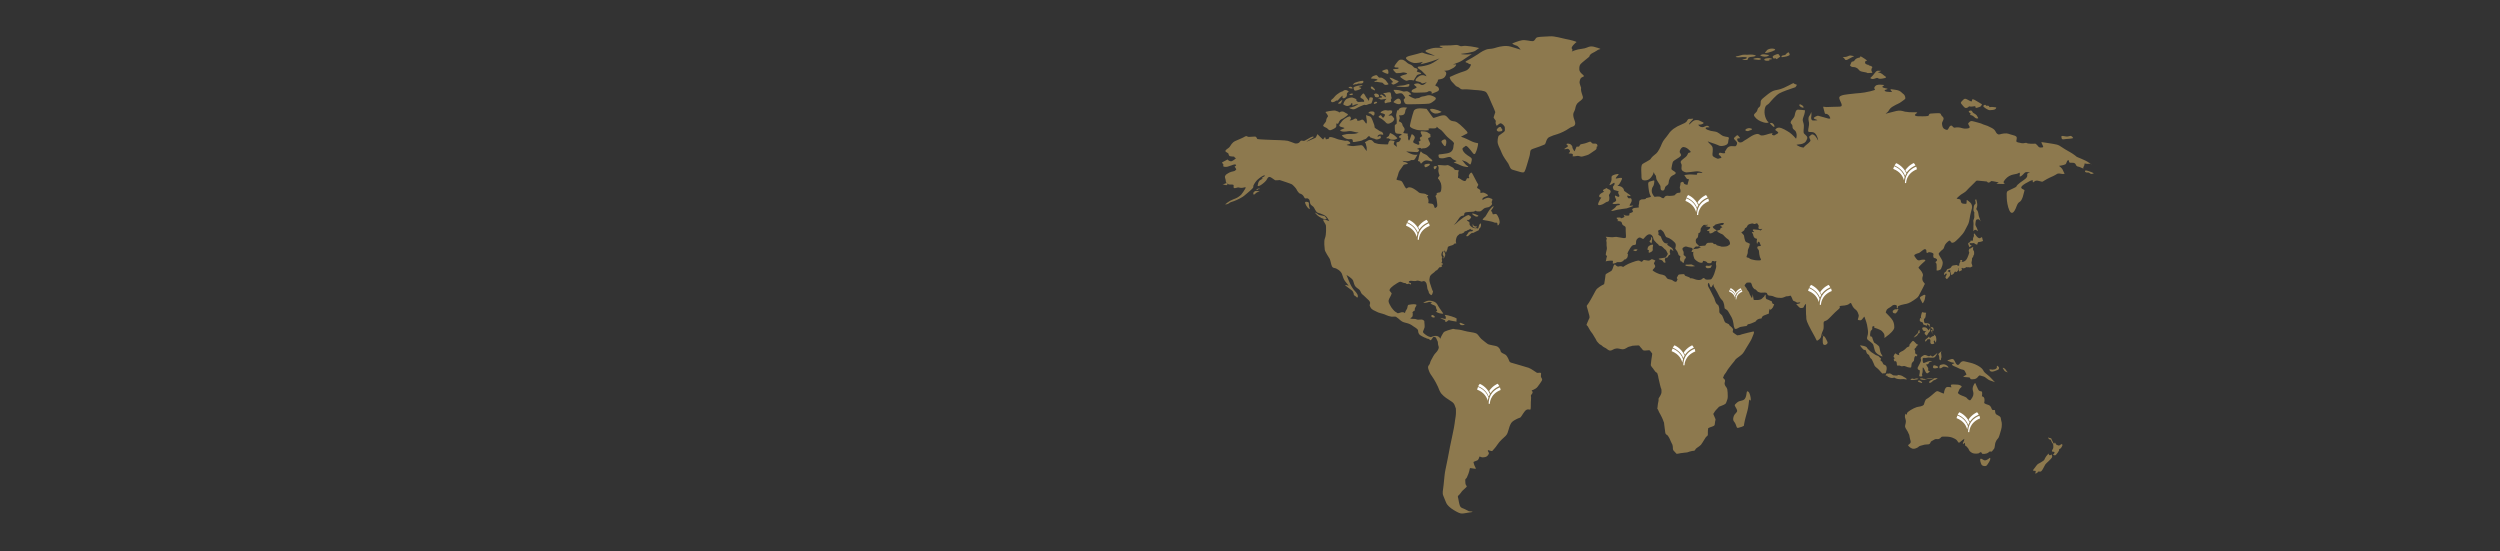 <?xml version="1.0" encoding="utf-8"?>
<!-- Generator: Adobe Illustrator 27.0.0, SVG Export Plug-In . SVG Version: 6.00 Build 0)  -->
<svg version="1.1" id="Layer_1" xmlns="http://www.w3.org/2000/svg" xmlns:xlink="http://www.w3.org/1999/xlink" x="0px" y="0px"
	 viewBox="0 0 1920 423.3" style="enable-background:new 0 0 1920 423.3;" xml:space="preserve">
<rect x="0" y="0" width="1920" height="423.3" fill="#333333" stroke="none"/>
<style type="text/css">
	.st0{fill:#D2284E;}
	.st1{fill:#B01E36;}
	.st2{fill:#EA5674;}
	.st3{fill:#F0869A;}
	.st4{fill:#F6A8B5;}
	.st5{fill:#F9D1DC;}
	.st6{opacity:0.7;fill:#B4975A;enable-background:new    ;}
	.st7{fill:#FFFFFF;}
</style>
<rect x="448.9" y="-473.5" class="st0" width="161.5" height="161.5"/>
<rect x="448.4" y="-889.9" class="st1" width="317.6" height="317.6"/>
<rect x="625.7" y="-473.5" class="st2" width="161.5" height="161.5"/>
<rect x="800" y="-473.5" class="st3" width="161.5" height="161.5"/>
<rect x="976.8" y="-473.5" class="st4" width="161.5" height="161.5"/>
<rect x="1150.6" y="-473.1" class="st5" width="161.5" height="161.5"/>
<path class="st6" d="M999.5,108c1.3,0,1.5,0.5,2.6,0c1.2-0.5,4.5-2.7,5.6-3c1.2-0.3,1.9,0.1,0.2,1s-5.1,3-4.5,2.8
	c0.6-0.2,2.3-0.8,4.7-2c2.4-1.1,2.2-0.7,2.8-1.9c0.6-1.2,0.9-1.9,0.9-1.9s3.8,3.9,4.1,4c0.3,0.2,0.5,0,0.7-0.5
	c0.2-0.5,0.6-1.2,1.2-0.9c0.5,0.3,0.1,1.2,0.4,1.3c0.3,0.2,0.8,0,1.9-0.3s0.5-1.1,0.5-1.1s-0.1,0,1.1-0.2c1.2-0.2,4.8,1.3,5.9,1.7
	c1.1,0.4,4.4,0.8,5.3,1.1c0.9,0.3,1.3-0.5,2.5,0.2c1.3,0.7,2.2,1.6,1.3,2.1c-0.9,0.5-3.4,0.8-2.1,1.1c1.2,0.3,3,0.7,4.8,0.7
	c1.8-0.1,4.9-0.7,5.9-0.7c1,0,1.6,0.6,2.5,2.1c0.9,1.5,1.7,2.1,2,2.3c0.3,0.2-0.3-0.8-0.2-1.5c0.2-0.8-0.2-2.3-0.4-2.8
	c-0.3-0.5,0-0.8-0.4-1.5s-1.2-0.6,0.2-1.3c1.3-0.7,2.2-1.6,3.8-1.3c1.6,0.2,2,2.2,3.4,2.4c1.3,0.2,1.6,0.7,4,0.8s1.3,0,4,0.2
	c2.6,0.2,1.7-0.3,2.2-1.6c0.5-1.3,1.2-1.6,1.8-1.5c0.6,0.1,2.8,0.3,2.8,0.7c0,0.3-0.9,1.7-0.5,2.4c0.5,0.7,2.4,1.9,2.4,1.9
	s-0.4-1.6-0.4-1.8s-0.2-1.4,0.2-1.7c0.3-0.3,1.9,0.2,2.8-1.8c1-1.9-0.7-1.8-0.7-1.8s-0.6,0-0.3-0.8c0.3-0.8,2-1.3,2-1.3
	s0.1,0.3-0.1-0.3c-0.3-0.6-1.3-0.5-2.6-0.6c-1.2-0.1-2-0.3-2.3-1.3c-0.3-1-0.3-3.2-0.3-4.7s1.2-0.9,1.4-1.8c0.3-0.8-0.1-4.9-0.3-5.7
	c-0.3-0.8,0.4-2.6,0.6-3.8s1.3-0.7,1.3-0.7c-0.3-0.4,0.3-1.5,1.9-2c1.6-0.5,4.7,0,4.7,0s-0.3,0-1,1c-0.8,1-0.3,2.7-1.4,4
	c-1.1,1.3-4,0.8-4,0.8s0.9,2,0.5,2.7s-0.6,2-0.6,2s2.5,0.7,2.7,2.4s1.4,1.9,1.7,3.4c0.3,1.5-1.3,2.7-0.9,3c0.3,0.3,0.4,0.3,1.3,0.4
	c0.9,0.1,2.2,0.3,2.2,0.3s-0.5,0.8-0.1,1.6c0.5,0.8,0.1,1.3,0.2,2.2c0.1,0.8,0.6,1.6,0.8,1.4c0.3-0.2,1.2-2.4,1.4-3.3
	c0.3-1,0.4-1.5,0.8-1.5s1.9,1.3,2,1.9c0.2,0.5,0.3,1.1-0.5,2.4c-0.8,1.3-0.8,1.9,0,2.4c0.7,0.5,0.8,0.3,2,0.9s1,0.6,1.9,0.3
	c0.8-0.3-0.3-2.2-0.3-2.3c0.1-0.1,1.9-0.3,1.4-1.3s-0.8-1.5,0-2c0.8-0.5,1.4-0.9,1.4-0.9c-0.3-0.7-0.5-0.7-1.1-2.4
	c-0.6-1.7,0.5-1.3,2.9-1.1c2.4,0.2,2.4,1,3.7,1.6c1.3,0.7,0.4,0.8,0.8,1.9s-1,1.2-1,1.2s-0.9,0.2-0.8,0.9c0.2,0.8,0.7,1.7,1.3,3
	c0.7,1.2-0.2,2-1.3,3s-2.3,1.3-3.5,1.3c-1.3,0-1.8,0.5-1.9,0.2c-0.1-0.3-0.7-0.7-1.3-0.5c-0.7,0.2-2.2,0.8-1.7,0.9
	c0.5,0.2,1.9,0.2,1.3,1.3s-1.1,1.1-2.3,1c-1.2-0.1-2.3-0.2-3-0.2c-0.8-0.1-4.5-0.3-4.5-0.3s2.5,1.5,4.6,2.2c2,0.7,4.1,0.3,4.1,0.3
	s-0.8,1.5-1.8,3.1c-1,1.6-1.9,0.9-2.7,1c-0.8,0.1-1.3,0.8-2.8,0.9c-1.5,0.2-4.7-0.4-4.2-0.2c0.5,0.3,0.7,0.7,1.6,0.8
	c0.8,0.2,1.4,0.3,2.2,0.9c0.8,0.7-0.5,0.8-1.5,0.9c-1,0.2-1.3,0.3-1.8,1c-0.4,0.7-2.2,3.1-2.7,3.8c-0.5,0.8-1,2-1.3,3.5
	s-1.5,3.3-0.9,3.6c0.6,0.4,2.7,0.4,3.6,1s1.9,3.3,2.6,4.3c0.7,1,1.2,1.9,1.9,1c0.8-0.8,2.3-0.6,3.6-0.1c1.3,0.5,4.3,2.5,5.1,3.4
	c0.9,0.8,2.4,0.8,4.2,1c1.8,0.3,1.9,0.9,1.9,0.9s1.9,0.1,1.1,0.8c-0.8,0.8-1,0-0.3,1.3c0.8,1.3,0.8,3,0.5,4
	c-0.3,0.8,2.4,0.4,3.5,1.1s1.2,3.3,1.8,3c0.6-0.3,1.5-0.9,1.6-1.6c0.1-0.7,0-1.6-0.2-2.9s-0.4-3.5-1-4.3c-0.6-0.9,1.1-1.3,0.8-1.6
	c-0.3-0.4-0.2-1.1,0.9-1.4c1.2-0.3,1.2,0,1.9-0.5c0.6-0.5,0.8-2.7,0.8-3.5c0.1-0.8-0.2-2.5-0.4-3.2s-1.3-2.8-1.8-3.2
	c-0.4-0.4-0.9-0.6,0.2-2c1.1-1.4,0.4-1.1,0.3-1.5c-0.2-0.4-0.4-1.5-0.6-2.4c-0.3-0.9,0.4-2,0.1-3.4c-0.4-1.3-0.8-1.1-0.8-1.3
	c0.1-0.3,2.6-0.3,4.6,0c1.9,0.2,2.7-0.2,3.2-0.2s1.5,0.5,2.6,1.2c1.1,0.7,1.4,0.5,2,1.3c0.5,0.8,0.8,1.3,1.9,1.3
	c1.1-0.1,2.3,0.5,2.3,0.5s-0.8,0.4-0.7,1.9c0.2,1.5-0.2,2.6-0.2,3.2s0.3,0.7,0.8,0.7c0.5,0.1,1.9,1.3,3.3,1.9
	c1.4,0.5,1.9,0.3,2.3-0.8c0.5-1.2,0.6-1.1,1.2-1.1c0.6-0.1,0.8,0.2,1-0.2c0.3-0.3-0.4-0.8-0.3-1.6c0.2-0.8,0.9-1.9,1.6-2.4
	s1.1,0.6,1.7,1.7c0.6,1.1,2.5,4.7,3.1,5.9s1.3,1.3,0.6,2.4c-0.7,1.1-1,1.6,0.1,2.1c1.1,0.5,2,1.3,1.9,2.2c-0.1,0.8-0.3,0.8,0.1,1.1
	c0.3,0.3,1.6-0.4,2.5-0.1c0.9,0.4,2,0.8,2.7,1.4c0.7,0.7,0.6,0.9-0.3,1.2c-0.9,0.3-1.9,0.7-2.3,0.9c-0.5,0.3-1.2,0.8-1.2,1.3
	c0,0.4-0.2,1.1,0.5,0.6c0.8-0.6,1.9-1.1,2.8-1.3c0.8-0.3,0.3,0,1-0.2c0.8-0.1,1.5,0.4,2.6,0.7c1.1,0.3,0.8,1,0.5,1.6
	c-0.3,0.7-0.5,1.3-0.1,1.9c0.4,0.7-0.2,1.3-1.2,2.2c-0.9,0.8-1.7,1-3.2,1.2s-2.3,1.1-3.4,2.1c-1.1,1-1.6,0.8-3.2,0.8
	s-0.9-0.8-1.4-0.6c-0.5,0.2-1.1,0.7-2.1,0.8c-1,0.1-4.4,0.2-5.7,0.5c-1.3,0.4-0.9,1.3-1.2,2c-0.3,0.8-0.8,0.4-1.9,0.8
	s-2.1,1.8-3.3,3.7c-1.2,1.9-2.7,3.2-2.7,3.2c0.3-0.1,1.9-1.1,2.7-2c0.8-0.9,4-3.2,5.1-4c1-0.7,3.2-1.8,3.7-1.6
	c0.5,0.2,1.8,1.2,1.8,1.6c0,0.5-0.4,0.9-1.3,1.8c-0.9,0.8-2.1,0-2,0.3c0.1,0.3,0.8,1.2,1.4,1.3c0.7,0.2,0.7,1,0.7,1.4
	c0,0.4-0.4,1,1.2,2.4c1.6,1.3,2.8,1.4,4,1.3c1.2-0.1,0.6,0.4,1.1,0.3s0.6-1,0.8-1.8c0.2-0.8,0.4-1.4,0.8-1.8
	c0.4-0.3,0.8-0.9,0.9,0.3c0.2,1.2-0.5,2.8-1.1,3.1c-0.6,0.3-0.5,0.8-0.5,1.2c0,0.3-0.7,0.4-2.4,1.3s-2.2,1.2-2.5,1
	c-0.3-0.2-0.9,0.2-1.8,0.9c-0.8,0.8-1.7,1.7-2.3,1.7s-1.1-0.3-0.3-1.1c0.8-0.8,1.1-2,1.9-2.4c0.8-0.4,1.2-0.3,1.9-0.3
	s0.3-0.4,0.9-0.8c0.5-0.4-0.4-0.3-1.3-0.4c-0.9-0.2-0.3-0.9-0.3-0.9l-0.9,0.5c0,0-1.4,0.8-1.9,0.8c-0.4,0.1-0.3,0.3-0.4,0.4
	c-0.1,0.2-1.4,0.3-1.4,0.3s-0.7,1.4-1.8,1.6c-1.1,0.2-0.3,0.2-1.1,0.4c-0.8,0.3-0.6-0.4-0.8-0.2s-0.3,0.4-1.1,1
	c-0.8,0.7-1.3,0.8-1.9,3.1s0.1,3.1,0.1,3.5c0,0.3-1.1-0.3-1.3,0.1c-0.3,0.3-1,1.1-1.9,1.3c-0.9,0.3-2.6,0.7-3,1.1
	c-0.4,0.4-0.4,1-0.6,1.9c-0.2,0.9-1.3,3-1.3,3s0.3-0.8-0.5-1.4s-0.6-1.2-0.6-1.2s-0.2,0.8,0.1,1.7c0.3,0.8,0.8,1.7,0.6,2.6
	c-0.3,0.9-0.7,2.1-1.3,2.4s0.2-0.7,0.2-1.3c0-0.8-0.4-0.8-0.6-1.2c-0.3-0.4-0.3-1.3,0.2-2.6s-0.4-0.5-0.9,0.3
	c-0.5,0.8-0.8,2.4-0.1,3.5c0.8,1-0.5,0.9,0,2.4c0.5,1.5-0.6,2.2-0.4,2.4c0.3,0.3,0.8-0.1,1.1,0.7c0.3,0.8-0.5,0.4-0.8,0.6
	c-0.3,0.2-0.2,0.5,0,0.8c0.2,0.3,0.5,0.2,0.3,0.3c-0.2,0.2-0.5,0.7-1.2,0.8c-0.7,0.3-0.8-0.2-1.2,0.4c-0.4,0.5-0.8,0.9-1.2,1.5
	s-0.8,0.4-1.3,0.8c-0.5,0.4-0.7,0.8-1.3,1.3c-0.6,0.5-1.9,1.3-2.7,2.3c-0.8,1-0.5,1.3-0.9,2.9c-0.3,1.6,0.9,4.4,1.7,7
	c0.8,2.6,1.1,1.9,1,2.7c-0.1,0.8-0.5,1.9-1,2.4c-0.6,0.6-0.9-0.4-1.7-1c-0.8-0.6-0.2-1-0.9-2.2s-0.7-1.6-0.8-2.5
	c-0.1-0.9-0.3-2.1-0.6-3.1c-0.4-0.9-1.3-2.2-2.6-1.7c-1.3,0.5-1,0.3-1.7,0.1c-0.7-0.2-2.6-0.9-3.5-0.4c-0.9,0.5-4-0.2-4.6,0
	c-0.6,0.2-1.1,0.2-1.1,0.7c0,0.4-0.3,0.5,0.8,0.8c1.1,0.3,0.9,0.7,0.8,1.1c-0.1,0.5-0.9-0.3-1.3-0.4c-0.4-0.2-0.8,0.3-1.6,0.3
	c-0.8,0-0.9-0.8-1.6-0.8s-0.9,0-1.6-0.3s-1.5-0.7-2.3-0.7c-0.8,0.1-3.7,2-5.1,3c-1.3,1-2.4,2-2.8,2.9c-0.3,0.8-0.3,0.9,0.8,2.1
	c1.1,1.3,0.6,1,0.4,1.8c-0.2,0.8-0.8,1.6-1.7,3.4c-0.8,1.9-0.3,2.7,0.6,4.5c0.9,1.8,1.8,3,2.5,3.7c0.8,0.8,1.3,1.5,1.9,1.8
	c0.7,0.3,0.8,0.4,1.1,0.7c0.3,0.3,0.3,0.4,1.3,0.2s1.8-0.7,2.5-0.7c0.8,0,1.4,0,1.9,0.4c0.4,0.4,0.5,0.2,0.5-0.1
	c0-0.2,0.3-0.9,0.4-1.2c0.1-0.2,1.1-1.6,1.3-2.4c0.2-0.8,0.2-2.3,1.1-2.4c0.9-0.1,3-0.6,4.8-0.4c1.9,0.2,1,1,0.5,2
	c-0.5,0.9-0.7,1.1-0.7,1.8c0,0.8,0.3,0.8-0.3,1.2c-0.6,0.4-0.3-0.3-0.5,0.2c-0.3,0.4-1.1,1-1,0.9s0.3,0.8,0.3,1.1
	c0,0.4-0.1,0.6-0.1,1.6c0,1-1.9,2-1.9,2s0.7,0.4,1.8,0.4c1,0,2.3,0,3.4,0.5c1.1,0.5,3.1-0.4,4.6,0.3c1.5,0.8,1,1.2,1.1,1.9
	c0.1,0.7,0.3,3.1,0.2,3.7c-0.1,0.6-0.8,2.1-1.2,3.2c-0.4,1.1,1.1,1.9,2.4,2.9c1.3,0.9,2.5,1.3,3.3,1.5c0.7,0.2,2-1.1,4.4-0.9
	c2.4,0.2,3.2,2.2,3.2,2.2s0.3-1.3,1.3-3s1.1-2.2,2.6-2.8c1.4-0.6,1.9-0.7,4.3-1.4c2.4-0.8,1.9-0.2,3.2-0.1s4.1,0.3,7,1.2
	s7.2,1.1,8.9,1.9c1.7,0.7,2.4,2.7,4.1,4.3c1.8,1.6,3.9,3.1,4.8,3.8c0.9,0.8,6.1,1.4,7.2,1.9c1.2,0.4,2.7,2.4,2.8,3.5
	c0.1,1.1,1.3,1.7,2.8,2.4c1.6,0.7,2,1.4,3.1,3.5c1,2,0.7,2.6,2.1,3.1c1.4,0.5,11.1,3.1,13.6,4c2.4,0.9,5.6,3.5,6.3,3.8
	c0.8,0.3,2.3-0.3,3,0.1c0.7,0.3-0.4,2.3,0.4,3.6c0.8,1.3,0.8,1.4,0.4,2.4c-0.5,1-2.4,3.5-3.2,4.6c-0.8,1.2-2.4,1.9-3.3,2.4
	c-0.9,0.5-1.8,0-0.9,1c0.8,1,0.1,1.9-0.7,2.8c-0.7,0.9,0.1,0.8-0.2,3.7c-0.3,3,0,6.1-0.3,7.3c-0.3,1.3-2.2-1.1-4.4,1.6
	c-2.2,2.7-2.8,4.8-4,5.1c-1.3,0.3-4.3,1.9-5.4,2.8c-1,0.9-1.3,1.3-1.9,2.7c-0.7,1.4-1.3,4.3-2,6.1c-0.7,1.8-1.9,2.8-4.5,5.1
	c-2.6,2.4-3.7,4.8-5.4,6.7c-1.7,1.9-1.3,1.4-1.6,1.9c-0.9,0.9-4.6-1.4-3.6-0.2c0.7,0.9-0.4,0,0.2,0.9c0.6,0.9,1,1.3-0.3,2.9
	c-1.3,1.6-2.8,1.3-3.8,1.5s-2.5-1.1-2.7-0.4c-0.1,0.7-0.7,2.3-1.5,2.7s-3,1-3,1.3c1,4.8,3.1,5.3,0.9,5.1c-6.1-0.6-1.8-2-6,6.8
	c-0.7,1.3-1.3,0.7-1.2,2.3c0.1,1.6,0,2.9,0.8,3.8c0.8,1,0.3,0.9-1.2,2.4s-1.6,1.2-3,3.2c-1.3,2.1-2.6,1.9-2.2,3.5
	c0.5,1.6,0.6,3.9,1.4,6.2s2.5,1.9,5.1,3.5c2.6,1.6,3,0.8,4.3,1.2c1.3,0.4-0.9,0.5-3.3,0.9s-3.9,0.8-5.5,0.5
	c-1.6-0.3-5.5-2.6-6.7-3.5c-1.3-0.9-3.4-2.7-4.2-4.3c-0.8-1.7-1.3-3.3-2.3-5.6s-0.3-3.7,0.2-8.7s0.8-8.9,1.4-11.5
	c0.7-2.7,2.9-14.6,3.5-17.7s3.4-15.6,3.5-17.5c0.3-1.9,0.4-3.5,0.8-5.5c0.4-1.9,0.2-6,0.2-6.2c0-0.2-0.2-0.3-0.8-2.2
	c-0.6-1.9-1.6-2.6-3-3.5s-2.8-1.9-3.9-2.6c-1.1-0.8-2.4-1.9-3.5-3.2c-1.1-1.3-2.1-4.1-2.6-5.3c-0.5-1.2-2.5-5.1-4.4-7.8
	c-1.9-2.7-1.9-2.8-2.9-5.6c-0.9-2.9,0.8-3,1.2-4.6c0.3-1.6,1.4-3.2,2.6-5.5c1.2-2.3,2.8-3,3.7-5c0.9-2,0.3-2-0.1-4
	c-0.3-1.9,0.1-1.7-0.5-2.7c-0.6-1.1-0.9-2.4-1.4-2.7c-0.5-0.3-1.3-0.6-1.9-0.1c-0.5,0.6-1.3,2.2-1.9,2.3c-0.5,0.1-0.8-0.5-1.1-0.8
	c-0.3-0.3-1.9-0.3-2.2-0.7c-0.3-0.3-1.1-0.4-1.7-0.7c-0.5-0.3-2.7-1.3-3.3-1.9c-0.6-0.5-1.3-1.7-1.3-3c0-1.3-1.1-1.9-3.7-3.6
	c-2.5-1.9-3.6-2.1-6.7-2.9c-3.1-0.8-4.3-3-5.4-3.5c-1-0.6-0.9-1.3-3.2-1c-2.3,0.3-5.1-1-6.7-1.7c-1.8-0.7-4.8-1.2-6.2-2.1
	c-1.3-0.8-3.5-1.2-4.6-3.2c-1-2.1-0.8-1.3-0.4-3.1c0.4-1.9-2.2-3.3-3.8-5.1c-1.6-1.7-2.8-1.9-3.5-4c-0.8-2.1-2-2-3.5-3.5
	c-1.6-1.5-1.6-3.5-2.3-5.1c-0.7-1.7-5-4.2-5-4.2s1.1,2.9,1.6,4c0.5,1.2,1.6,4,3,6c1.3,2.1,2.4,2.6,3.6,4.6c1.2,2.1,0.1,3.3-0.4,2.5
	c-0.4-0.8-2.2-1.2-2.2-2.1s-0.4-1.6-0.8-2.4s-2-1.6-3.7-3c-1.6-1.3-2.8-1.9-1.8-1.9c1,0,2.5,0.9,2.2,0.3c-0.3-0.6-2.1-2.4-3-3.8
	s-1.2-2.8-2-5s-4-4.3-5.6-4.5c-1.6-0.2-2-0.9-2.5-2.5c-0.5-1.6-0.7-3.3-1.3-4.6c-0.7-1.3-3.7-5.5-3.8-7.1c-0.1-1.6-0.9-6.3,0.2-8.9
	c1.1-2.6,0.8-8.5,0.7-9.6c-0.2-1.2-2.1-3.4-2.1-4.2s1.2-0.3,2-0.1s2.7,1,2.7,1s-1.4-2.6-2.3-3.5c-0.8-0.9-3.5-2.1-4.6-2.4
	c-1.2-0.3-2.6-0.7-3.2-1.6c-0.6-0.9-1.3-2.2-1.7-3c-0.4-0.8-2.3-1.8-2.7-2.6s-0.3-2.5-0.9-3.4c-0.6-0.8-1.4-1.3-2.4-1
	c-1,0.3-1.3-0.5-2-1.8c-0.8-1.3-2.4-1.9-3-2c-0.5-0.2-2.2-2.4-2.3-3c-0.1-0.6-2.8-3.5-3.6-4s-9.3-3.3-9.4-3.3
	c-0.2,0-2.7,0.3-3.3,0.2c-0.7-0.2-2.9-2.1-4-2.5c-1.2-0.4-1.9,0.4-2.5,1.7c-0.5,1.3-3.2,3.5-4.6,4.4c-1.4,0.9-2.7,1.1-2.5,0.6
	c0.1-0.5,0.1-1.3,0.5-2.5c0.5-1.2,0.8-1.6,2.3-2.4c1.5-0.8,1.4-0.8,0.8-0.8c-0.6,0.1-1-0.1,0.2-0.8c1.2-0.7,1.7-0.8,1.6-1.4
	s-2.6,0.8-4.2,2.1c-1.6,1.3-2.6,2.2-4,4.6c-1.4,2.4,0.2,1.4-1,3c-1.2,1.5-5.2,4.6-6.4,5.7c-1.2,1.2-6.2,3.7-8.1,4.3
	c-2,0.6-2.8,0.8-3.8,1.7c-1,0.8-3.4,1.1-2.6,0.5c0.8-0.6,2.4-1.9,3.4-2.4c1-0.6,3.8-1.7,4.6-2s3.1-1.7,4.2-3s1.9-2.7,2.7-4
	c0.8-1.2,0.9-1.8-0.7-1.3c-1.6,0.5-3.2,0.3-4,0s-3,0.9-3.7,0.4c-0.8-0.6,0.1-1.7-0.4-2.3s-2.2-0.2-3.3-0.4c-1.1-0.2-2.6-1.1-2.6-2.6
	s-1.1-2.9-0.5-4c0.6-1.2,1.4-1.4,2.4-2.1c1-0.7,3.7-1.5,4.2-1.5s1.3-0.6,1.8-1.1c0.5-0.5-1.2-2.4-1.2-2.4s0.3-0.2,0.9-0.6
	c0.7-0.4,0.2-1.3-1-1.1c-1.2,0.2-3.5,1.3-5.1,1.7c-1.5,0.4-3.5,0.2-3.5-0.5c0.1-0.7,0.4-1.1-0.2-1.6c-0.5-0.5-1-1.1-0.4-1.3
	c0.5-0.3,3.9-2.1,3.9-2.1s1.2,1.3,2.5,1.4c1.3,0.2,4-2.3,4-2.3c-1.8-1.1-1.3-1.3-1.3-1.3s-2.8-0.1-3.5-0.4c-0.7-0.4-0.8-1.2-1-1.9
	c-0.2-0.7-3-1.3-2.2-2.4c0.8-1.2,2.2-1.6,3.1-2.7c0.9-1.2,1.8-3.4,4.4-4.6c2.6-1.2,5.8-2.4,7.2-3.3c1.4-1,2-0.1,2.6,0.1
	c0.5,0.2,3.9-0.2,5.2-0.2c1.3,0,1.5,1.4,1.9,1.9c0.4,0.3,11.9,0.7,11.9,0.7s9.7,0.2,11.6,0.7c1.9,0.6,5.5,2,5.5,2
	C998.4,110.6,998.2,108,999.5,108z M1129.8,49.5c0,0-1,4-4.9,5.1c-3.9,1.1-11,4.2-11.4,4.5c-0.3,0.2,0.4,2.4,1.4,3.5
	c1,1.1,1.9,1.9,2.8,3c0.8,1.1,2.4,1,3.5,2.2s2,0.8,5.3,0.8c3.3,0.1,2.4,0.3,6,0.5c3.6,0.2,7.4,0.5,8.7,1.6s3,5.5,4.1,8.1
	c1.2,2.6,3.1,7,3.1,7.3c0,0.4-1.3,3.5-1.3,4s0.7,1.3,1.3,2.1c0.6,0.7,0.3,1.3,0.2,1.9c-0.1,0.7,0.7,2.4,0.8,2.5
	c0.1,0.2,1.8-1.6,2.8-1.9c1-0.3,3.5,1.9,3.5,3.3c0,3.3,0.9,2.2-4.5,6.1c-0.8,0.5-1.4,4.5-0.8,6.4c0.5,1.9,1.9,4.2,2.9,6.9
	c1,2.7,4,6.6,5.1,8.3c1,1.8,1.3,4.2,3.4,4.7c2.2,0.6,4.2,1.3,5.8,1.7c1.6,0.3,2.6,0.8,3.4-0.6c0.8-1.4,2.3-7,3.5-11
	s-0.1-5.2,2.8-6.2c3-0.9,7.6-2.7,8.9-3.3c1.3-0.6,1-4.6,3.8-5.8c2.8-1.3,3.1-1.2,5.8-2.1c2.7-0.8,6.5-2.6,9.2-4.5
	c2.7-1.9,3.5-0.9,4.5-2.7s-1-4.3-1.2-7c-0.3-2.6,0.8-2.8,1.4-5.1c0.5-2.4,0.8-4,3-5.6s3.3-2.5,2.9-4s-1.4-3.8-1.4-5.5
	c0-1.7,0.4-0.7-0.5-3c-0.8-2.4-0.8-2.6-0.1-4.8c0.8-2.2,3-1.6,2.8-2.6c-0.2-0.9-3.5-2.4-3.5-5.1c-0.1-2.7,0.6-3.5,1.1-4.1
	c0.5-0.7,6.1-5.1,6.5-5.5c0.4-0.4-0.1-1.5,2.6-2.9c2.7-1.3,3.6-2.2,4.6-2.6c1-0.4,2.7-0.3-0.5-1.3c-3.1-0.9-3.9-1.3-5.9-1.1
	c-2,0.3-2.8,1.4-6.5,1.8c-3.7,0.3-7.8,2.1-7.8,2.1s1.3-1.1,0.2-2.2c-1.1-1.1,2.8-4.6,3.5-5c0.7-0.4-5.1-1.9-8.1-2.4
	c-3-0.6-8.9-2.4-12.2-2.1c-3.4,0.3-8.3,0.2-9.9,0.8s-1.4,2.7-3.4,2.9c-1.9,0.1-5.4-1.1-8.1-0.7c-2.7,0.4-7.1,2.3-7.5,2.4
	c-0.5,0.1,1.7,1.4,3.1,1.7c1.4,0.3,3.3,3.2,3.3,3.2s-3.8-1.3-7.7-2.4c-3.9-1.1-8.3,0-9.9,0.4c-1.6,0.4-3.6,1.3-6.7,1.4
	c-3.1,0.2-6.7,2.7-8.5,4c-1.8,1.2-7.3,4.5-8.8,5.2c-1.4,0.8-0.8,1.1,0.7,1.5C1128.2,49.3,1129.8,49.5,1129.8,49.5z M1049.5,91.2
	c0.4,1.9,0.4,4.5-0.6,3.4c-1-1.2-1.9-3.5-3.5-2.5c-1.6,0.9-3.4,0.7-3.1,0.5c0.3-0.2,0-1.2-0.8-1.5s-1.3,0.2-2.2,0.7
	c-0.8,0.5-3.6,1.2-2.5,0.3s0.8-1.3,0.3-2.4c-0.4-1-3.3,0.7-4.8,1.8c-1.5,1.1-2.4,2.7-3.3,3.8c-0.9,1.1-0.3,1.9,1.1,2.2
	c1.3,0.4,3.5,0.7,1.8,1.3c-1.9,0.7-3.3,1.2-2.3,1.7c0.9,0.6,2.5,0.7,4.2,0.5c1.6-0.2,3-0.7,5.6,0.1c2.6,0.7,4.1,0.7,4.1,0.7
	s-1,0.6-2.7,0.9c-1.8,0.3-4.9,0-6.6,0.3c-1.6,0.3-4.2,0.8-3.5,1.3s1.2,1.5,3.4,2.3c2.3,0.7,2.6,0,4,0.3c1.3,0.3,0.6,1.9,1,2.1
	c0.3,0.3,2.9-0.2,5.4-0.7c2.5-0.5,1.6-0.8,3.5-1.3c2-0.5,2-2,3.2-2.4c1.2-0.3,0.3,0.8,1.7,1.1c1.3,0.3,0.6,0.4,2.1,0.7
	s1.2,0.8,2.6,0.7c1.4-0.1,3.1-1.1,3-1.3c-0.3-0.2-0.4-0.6-0.3-1.3c0.2-0.7-1.4,0.2-2,0.5c-0.6,0.3-0.5-0.9,0.7-1.5
	c1.3-0.6,2.3,0,3,0c0.8,0,0.1-2.1-1.3-2.4c-1.3-0.3-1.9-1.2-3.8-2.2c-1.9-1.1-0.9-1.5-1.5-3c-0.6-1.4-1.8-5.6-2.9-6.3
	s-2.3-0.5-3.3-1.3C1049.3,88.3,1049.1,89.4,1049.5,91.2z M1019.6,88.4c0.5,1.3,0.5,0.5-0.4,2s-0.4,2-1,3.1c-0.6,1.1-2.4,2.6-1.9,3.3
	c0.5,0.7,2.3,1.2,3,1.8s1.4,1.8,2.8,1.3c1.3-0.4,1.8-0.8,2.6-1.2c0.9-0.5,1.7-1,1.6-2.2c0-1.2-0.1-1.8,0.3-1.7
	c0.3,0.1,0.9,0.7,1.3-0.2c0.3-0.8,0.8-1.8,1.4-2.4c0.6-0.6,2.4-1.2,3.2-1.9c0.8-0.7,2.3-1.5,2.6-2.1c0.4-0.6-0.8-1.1-1.4-1.3
	c-0.7-0.3-1.5-1.3-3-1.3s-2.4,1.2-2.4,0.7c0.1-0.5-1.1-0.8-1.8-1c-0.7-0.3-1.3-0.6-3.3-0.3c-2,0.3-3,0.3-4.6,0.8
	C1017.1,86.1,1019.1,87,1019.6,88.4z M1066.6,104.5c-0.3,0.3-1.2,0.6-1.8,1.3c-0.6,0.7,1.3,0.3,1.8,0.5c0.6,0.2,1,0.8,1.5,0.9
	s3,0.3,4-0.3c1-0.5,1.2-0.7,1-0.9s-2.2-2.3-3.7-3c-1.5-0.8-1.5-0.8-1.9-0.7C1067.4,102.6,1066.8,104.2,1066.6,104.5z M1059.8,88.7
	c-1,0.5-1.7,1.1,0,1.9c1.7,0.8,2.2,1.5,3.3,2.3c1.1,0.7,1.6,2.7,4,1.9c2.4-0.9,3.3-2,3.6-3c0.3-0.9-0.3-1.2-0.9-2
	c-0.6-0.8-0.8-1.3-1.9-1.1s-1.6,0.2-1.6,0.2s0.8-1,2.1-1.7c1.3-0.7,0.3-1.1,0.8-1.7c0.6-0.6-1.5-0.9-2.5-0.7c-0.9,0.3-1-0.1-2.5-0.2
	c-1.5-0.1-4,1.3-3.9,1.9c0.1,0.5,1.3,0.3,2.4,0.9s1.4,0.5,0.3,2.3c-1.1,1.7-1.7-0.4-2-0.7C1060.5,88.7,1060.8,88.2,1059.8,88.7z
	 M1052.8,85.6c-1.6,0.2-2.2,1.3-1.5,1.4c0.6,0.2,1-0.2,2,0.8c1,1,1.9,1.6,2.3-0.1C1055.9,86.1,1055.3,85.4,1052.8,85.6z
	 M1026.7,72.6c-1.8,1.4-2.2,2.6-3.5,3.5c-1.4,0.9-1.1,1.7-0.6,2.2c0.5,0.5,1.9,0,2.5-0.3c0.7-0.3,1.2-1.2,1.6-0.7
	c0.4,0.5,2-1.7,2.7-2.4s1.7-1.5,1.9-1.5c0.2,0-0.6,0.8-0.3,1.6c0.3,0.7,1.6,0.8,2.8-0.5c1.2-1.3,0.1-2.4,1-3.3
	c0.9-0.9,1.7-0.8-0.1-1.7s-2.9,0.1-3.3,0.5C1030.9,70.5,1030.3,69.8,1026.7,72.6z M1037.8,74.9c-1,0.1-1.5,0.2-3.2,0.9
	c-1.7,0.8-2.4,2.7-2.8,3.7c-0.4,1,0.2,1,1.8,1.7c1.5,0.6,3.7-0.2,4.2-1.6c0.5-1.4,1.1,0.3,0.8,1.1s1.1,0.1,1.8-0.3
	c0.7-0.3,2.6-0.5,2.8-0.5c0.2,0-1.6,1.3-3.3,1.9c-1.7,0.6-3,0.8-3.5,0.9c-0.5,0.1,0.4,0.8,2.4,1.2c2,0.4,3.2-1.2,6.1-2.3
	c2.9-1.1,2.7-1.3,3.6-1c0.9,0.3,1.9-0.5,3.1-0.8c1.2-0.3,1.6,0.2,2.1-1.5c0.5-1.7,1.4-3.4-0.3-3.5c-1.6-0.1-1.8-0.1-1.9,1.8
	c-0.3,1.9-0.3,0.7-0.3,0.7s-1.1-1.6-1.8-2.4c-0.7-0.8-1.1-2.2-1.9-2.9c-0.8-0.7-1,0.3-2.2,1.5c-1.1,1.3-0.3,1.7,0.9,2.3
	c1.1,0.5,1.9,1.9,1.3,2.3c-0.5,0.3-1.2-0.1-3.2,0.2c-2,0.3-2-0.7-2.5-0.9c-0.6-0.3,1-0.8-1.3-1.8
	C1038.4,74.7,1038.4,74.9,1037.8,74.9z M1031,76.7c0.3-0.4-2.8,1.8-3.2,2.4c-0.4,0.7,0.4,0.6,1.3,0.5
	C1030.1,79.6,1030.3,77.9,1031,76.7z M1036.8,72.2c-0.8,0.3-0.8,0.6,0.5,0.8c1.2,0.2,1.9-0.4,1.7-0.9
	C1038.6,71.5,1037.4,72,1036.8,72.2z M1042.9,65.8c-0.8,0.2-3.1,0.9-3.3,1.3c-0.2,0.4,0,1.3,0.4,1.9c0.3,0.7,0.5,0.8,2.5,0.3
	c2-0.5,3.4-1.6,2.8-1.8c-0.7-0.2-1.1-0.5-1.7-0.6c-0.6-0.1,0.5-0.4,1.9-0.8C1046.8,65.8,1047.3,65,1042.9,65.8z M1036.1,66.9
	c-0.6,0.3-0.8,0.3,0.4,0.8c1.2,0.4,2.4,0.4,2.3,0.1C1038.6,67.2,1037.7,66.1,1036.1,66.9z M1040.7,63.5c-1.1,0.4-1.3,1.3-1.7,1.6
	c-0.3,0.3,1.3-0.3,2-0.4c0.7-0.2,0.8,0.3,1.5-0.3c0.7-0.6,2,0,3.3-0.3c1.3-0.3,1.4-1.1,1.2-1.8C1046.8,61.7,1044,62.3,1040.7,63.5z
	 M1053,66.6c-0.3,0.2-0.3,0.7,0.1,1.3c0.3,0.6,0.3,0.5,1,0.7s1.3,0.8,1.3,0.8c0.2,0.2,0.3,0.2,0.5-0.4s-0.2-0.5-0.8-1.3
	C1054.4,67,1053.9,66.1,1053,66.6z M1057.2,71.9c-0.9-0.3-1.4,0.3-1.8,0.4c-0.3,0.2,0.2,0.6,0.4,1.3c0.3,0.8,0.1,0.9,1.4,1.1
	c1.3,0.1,1.8-0.2,1.9-1C1059.2,72.8,1058,72.1,1057.2,71.9z M1062.5,73.5c-0.8-0.6-1.3-1.1-2.1-0.8s-0.2,0.8-0.2,1
	c0,0.3,1,0,1.1,0.5c0,0.6,0.3,0.8-0.9,0.8c-1.3,0.1-1.6,0-2.1,0.4c-0.5,0.3,0.9-0.1,1.3,0.5s1.2,0.7,2.4,0.4
	c1.2-0.2,2.9-0.4,2.9-0.4s-0.9,0.8-1.3,1.4c-0.3,0.6-0.5,1.4,0.2,1.9c0.7,0.4,0.7-0.4,2.4-0.5c1.8,0,2.3-0.9,2.3-0.9
	s-0.4-0.4-0.3-1.3c0.1-0.8,0-1.1,0-1.1s0.7,0.5,0.8,0.7c0,0-0.1-0.5-0.4-1.4c-0.3-0.9-0.1-1-0.3-2.3c-0.3-1.3-0.3-1.5-1.5-1.5
	c-1.3,0-2.2,0.5-3.3,0.5s-1.5,0.2-0.8,0.6c0.8,0.4,0.9,0.9,1.3,1.3c0.4,0.4,0.3,1.5,0.3,1.5C1064.3,74.9,1062.5,73.5,1062.5,73.5z
	 M1055.9,78.3L1055.9,78.3c-0.6,0.3-0.8,0.9-0.8,1.3c0,0.4,0.8,0.2,1.9-0.3C1058.2,78.9,1057.6,77.7,1055.9,78.3z M1072.9,76
	c-1,0.6-1.8,1.3-2.4,1.9c-0.6,0.7-0.1,0.8,1.4,1.5s3.1,0.9,3.8,0.1C1076.5,78.7,1075.5,74.6,1072.9,76z M1079.9,70.1
	c-1.9,0.2-1.3,0.5-3.5-0.3c-2.2-0.8-5-0.8-5.7-0.8c-0.8,0-0.4,0.3,0.4,1.6c0.8,1.3,1,1.8,2.6,1.3c1.6-0.4,3-0.7,4.1,1
	c1.2,1.7,1.9,2.3,0.8,2.9c-1,0.7-0.5,1.6,0.1,3s1.9,1.3,3.7,1.3c1.9,0,13.3-0.2,15.1-0.5c1.8-0.3,3.4-1.9,4.3-2.5
	c0.9-0.7,1.4-1.8,0.2-2.5c-1.3-0.8-3.1-1.5-4.6-1.5c-1.4,0-2.7,0.8-4.9,1c-2.2,0.3-1.8,1.3-3.7,1.3c-2,0.1-1,0.9-3.5-0.1
	s-4.3-2.3-3.1-2.4c1.2-0.2,2.1-0.3,1.4-0.8C1082.9,71.4,1081.7,69.9,1079.9,70.1z M1056.9,60.7c1.2,0.4,1.5,0.7,0.2,1.1
	c-1.3,0.3-2.4,1.3-1,1.1c1.3-0.2,2.4,0.2,4.1,0.4s1.6,0.1,2.4,1.1c0.8,0.9,1.6,0.9,2.7,0.7c1.2-0.3,1.3-0.3,0.6-1.2
	c-0.8-0.8-1.5-2.4-2.6-3c-1-0.6-1.9-1.4-3-1.3c-1,0.1-1.3,0.2-2.2-1.1c-0.9-1.3-1.6-0.7-2.9-0.3c-1.3,0.3-1.7,1.3-2.2,1.7
	C1052.1,60.6,1055.7,60.3,1056.9,60.7z M1072.6,48.3c-1.4,1.8-2.5,3.3-0.9,3.5s2.3-0.2,2.4,0.4c0.1,0.5-0.3,0.8-2.6,0.8
	c-2.4,0-1.7,0.5-0.3,2.1c1.3,1.6,1.4,1,3.5,1c2-0.1,2.7-0.8,4.4-0.3c1.7,0.4,2.2,0.8,0.7,1.3c-1.5,0.4-5.1,1.3-4.3,2.1
	c0.8,0.8,3.4,2.6,4.5,2.8c1.1,0.2,1.3-0.8,3.9-0.5c2.4,0.3,1.9,0.5,2.1-0.2c0.3-0.7,1.6-2.4,1.9-3c0.3-0.7,0.9-1,2.3-1.3
	s1.8-0.8,0.5-1.2c-1.3-0.4-2.7-0.7-2.6-1c0.2-0.3,0.9-1.3,0.4-1.9c-0.5-0.5-1.4-0.5-2.1-0.8c-0.7-0.3-1.5-1.6-2.4-2.1
	c-0.9-0.6-1.7-0.6-2.8-1.4c-1.1-0.8-2.8-2.9-5-2.8C1074.6,45.7,1073.9,46.6,1072.6,48.3z M1069.8,63.1c-0.5,0.3-1.9,0.3-0.9,1.2
	c1,0.8,0.8,0.8,2,0.4c1.3-0.5,3.1-1.7,3.3-2c0.2-0.3-1.3-1-2.3-1.3c-1-0.3-1.7-1.1-3.7-1.6C1065.3,58.8,1070.3,62.8,1069.8,63.1z
	 M1136.1,36.9c-2.3-0.6-10.3-2.2-12.9-1.5c-2.6,0.6-2.4-1.3-6.1-0.8c-3.6,0.5-9.2,0.2-10.9,0.5c-1.8,0.3,0.8,1,1.8,1.6
	c0.9,0.6-4.5-0.7-8.6,0.5c-4.1,1.2-6.8,1.8-2.4,3.5c4.4,1.7,5,2.2,5,2.2s-5.6-1-8-1.9c-2.4-0.9-1.1-0.8-5.6,0.4s-8.9,1.9-8.6,3.3
	c0.3,1.3,3.6,3.2,5.8,3.6c2.3,0.5,6.8-0.7,7.2-0.8c0.3-0.2-1.9,1.9-1.9,1.9s2.3-0.5,4.9-1.2c2.6-0.7,4.6-1.4,7.1-2.3
	c2.4-0.8,2.9-1.2,2.9-1.2s-4.3,3.3-7.2,4.5c-3,1.2-6.8,1.9-8.6,1.9c-1.8,0.1-1.5,1.2,0.3,2.2c1.8,0.9,3.2,3,4.1,3.6
	c0.9,0.7,1.1,1.8,1.1,1.8s-2.8-2.2-5.9,0c-3.1,2.2-2.7,3.4-1.9,3.6c0.8,0.3,3.5,0.5,4,1.5c0.5,0.9,4.1-0.8,4.1-0.8s-1.8,2.3-3.5,2.3
	s-1.7-1.5-4.2-1.2c-2.5,0.3-2.4,0.8-1.3,1.8c1.1,0.8,1.9,1.2,0.1,2c-1.9,0.8-2.8,1.2-2.8,2.2c-0.1,1.1,2.4,1.1,4,1.1s3.1-0.2,6-0.2
	c2.9-0.1,2.5-1,3.6-1c1.1,0,2.2,0.3,1.8,1.4c-0.4,1.1,0.4,0.4,3.6-0.8c3.2-1.2,1.8-2.9,1.5-3.5s-1.3-0.8-2.1-1.2s2.2-3.3,1.8-4.3
	c-0.4-1,3.5-0.2,5.3-2.5c1.8-2.4,1.2-4.1-0.2-4.5c-1.3-0.4,2.4-0.2,3.5-0.8c1.2-0.7,3.7-1.5,4.7-2.8s1.3-1.8-1.1-1.5
	c-2.4,0.3,3.5-1.1,6.4-3s6.2-4.1,6.9-4.6c0.8-0.5,1.3-0.3-2-0.1c-3.4,0.2-7.4-0.3-5.2-0.5c2.3-0.3,8.9-1.1,10.6-2.4
	C1135.3,37.2,1136.1,36.9,1136.1,36.9z M1095.6,83.6c-3.6-0.3-8.9-1.2-9.9,1.9c-1.1,3.1-2.8,9.9-2.9,11.2c-0.2,1.3,4.3,3.2,7.4,3.3
	c3.1,0.2,8.2,0.3,7.2-0.4s-0.2-1.2,2.8-1c2.9,0.2,3.2-0.6,3.2-1.2s0.5,0.8,2.5,1.9c2,1.1,3.8,4.1,5.6,5.8c1.8,1.8,5.8,4.1,5.1,5.5
	c-0.8,1.3,0.8,6.1-5.3,7.2c-6.2,1.1-6.6,0.3-6.5,1.8c0.1,1.4,0.3,2,2.8,2s5.8-2,7-0.5c1.2,1.5,2.8,2,3.8,2.4c1,0.3-1.3,0.9-1.8,1.2
	c-0.6,0.2,1.3,0.4,4.8,2.1c3.5,1.7,7.8,1.9,5.7,0.7c-2.1-1.2-3.1-3.5-4-4.1c-0.9-0.8-0.1-0.2,1.6,0.3c1.7,0.4,3.2,1.8,3.9,2.4
	c0.8,0.6,1.1-0.2,1.6-2.5c0.5-2.4-0.3-2.4-3-4.2c-2.8-1.9-3.7-3.4-4-4.7c-0.3-1.3,1.4-1.6,2.2-2.5c0.8-0.9,2.8,1.7,4.1,3.2
	c1.3,1.5,2.5,4.2,3.6,2.3c1.1-1.9,2.1-6.3,2.1-7.3s-1.1,0.1-5.7-2.2c-4.6-2.3-7-3.1-7.4-3.1s1.3-0.8,3.3-1.9c2-1,2.9-0.8-1.4-5
	c-4.3-4.1-5.6-5-8.3-5.2c-2.8-0.3-3.6-3.2-5.6-4.2s-6.7,1.2-8.1,1.5s-0.9,0.8-2.7-1.6C1097,85.4,1095.6,83.6,1095.6,83.6z
	 M1098.9,83.6c-1.8,0.3,1.1,3.5,3.4,3.6c2.3,0.2,4.3-1,4.8-1.2C1107.6,85.9,1101.7,83.2,1098.9,83.6z M1090.8,116.9
	c-0.3,0.8-1,2.8-1.2,4.1c-0.1,1.3-0.3,1.6-0.6,2.4s0.8-0.2,1.6,1.1c0.8,1.3,0.4,1.6,1.8,0.2c1.3-1.4,2.9-1.9,4.8-1.3
	c1.9,0.6,3.4,0.8,2.7-0.3c-0.7-1.2-1.5-1.1-2.8-2.6c-1.3-1.6-2.3-1.9-3.9-2.6C1091.6,117.3,1091.4,115.4,1090.8,116.9z
	 M1104.4,234.8c-0.6-1.2-1.4-3-4.9-3.7c-3.5-0.7-4.7,0.7-6,1.1c-1.3,0.4,1.2,0.7,2.9,0c1.7-0.7,3-0.2,3.2,0.2
	c0.3,0.3-0.6,0.5-0.8,0.2c-0.3-0.3-0.3,0.8,1.5,1.4c1.9,0.7,2.4,1,2.5,1.9c0.2,0.8,0.2,1.3,0.6,1.9c0.4,0.7,0.6,0.9-0.2,1.3
	c-0.8,0.3-0.5,0.3,0.1,0.6c0.6,0.3,1.8,0.9,3.4,1.1c1.7,0.2,2.2,0.4,1-1.1C1106.6,238.1,1104.5,235.2,1104.4,234.8z M1109.7,242.2
	c0.9,0.9,0.7,1.9,0.6,2.5c-0.1,0.5-1.1,0.1-2.9-0.3c-1.9-0.5-1.5-0.3,0.1,0.6c1.6,0.8,2.6,0.7,2.5,1.8c-0.1,1.1,1.4,0.1,2.1-0.6
	c0.7-0.7,0.6-0.1,3.5,0.3c2.8,0.4,3.4,0.9,3-0.3c-0.4-1.3,1.3-1.1-1.2-2.3C1114.7,242.8,1108.6,241.1,1109.7,242.2z M1101.7,242.9
	c-1.1-1.2-2.4-1.3-2.4-0.3c0,1,0.3,0.9,1.3,1.2C1101.6,244,1102.4,243.7,1101.7,242.9z M1122,248c-1.2-0.4-1.3,0.5-0.6,1.2
	c0.8,0.8,1.9,0.5,3.1,0.4C1125.6,249.5,1124,248.7,1122,248z M1108.8,107.2c-1.5,0.7-2.4,1.1-1.1,2.9c1.3,1.8,2.1,2.9,2.6,1.6
	C1110.9,110.3,1111.4,106.1,1108.8,107.2z M1096.7,125.8c-2.3,0.3-3,0.4-2.7,1.7c0.3,1.3,1,1.1,2.5,0.3
	C1098.1,127.1,1099.1,125.4,1096.7,125.8z M1101.4,127.8c-0.4,0.1-0.5,1,0,1.9c0.5,0.8,1.5-0.3,1.9-1.3
	C1103.8,127.3,1102.9,127.3,1101.4,127.8z M1076.5,65.7c-2.2,0.1-5.4,0.8-3.6,0.8c1.8,0,3.3,0.4,6.2,0.3c3-0.2,3.2-0.3,3.3-1.8
	C1082.4,63.6,1080.4,65.5,1076.5,65.7z M1062.9,53.8c-2.2,0.7-1.7,1.2,0.9,2.3c2.6,1.2,2.7,0.6,2.4-1.5
	C1065.9,52.4,1064.2,53.4,1062.9,53.8z M1217.3,110.1c-2.7,0.8-3.6,0.3-4.1,1.7c-0.5,1.3-1.6,0.7-2.2,0.8s-1.5,4-1.9,3.5
	s-0.6-0.9-1.3-2.2c-0.6-1.3,0.3-1.1-1-2.5c-1.2-1.4-3.6-1.3-3.7-0.7c-0.2,0.6,1.6,1.1,1,1.7c-0.6,0.7-2.1,1.4-2.6,1.9
	c-0.6,0.5,1.1,0.3,2.1,0c1-0.3,1.8,0.8,2.1,1.5c0.4,0.8-0.5,1.4-0.9,1.8c-0.4,0.3,1.5,0.3,2.3,0.4c0.8,0.2,1.2,0.8,0.7,1.7
	c-0.5,0.8,2.3,0.2,3.9,0c1.5-0.1,1.9,1.1,4.3,0.3c2.4-0.8,3.5-0.7,5.6-2.3c2.2-1.6,2-1.3,3.4-2.3c1.4-1,1.1-1.3,1.2-2.4
	c0.1-1.2,0.9,0.3,0.6-1.4c-0.3-1.7-2.1-1.3-3.3-1.3c-1.3-0.2-1.2-1.1-1.8-1.4C1220.9,108.5,1220.1,109.3,1217.3,110.1z
	 M1400.2,258.3c-0.1,0.4-0.3,0.8-0.3,1.8s-0.1,1.9,0,2.8c0.1,0.9,0.2,1.5,0.7,1.8c0.5,0.2,0.8,0.4,1.7,0c0.8-0.4,1.6-1.1,1.2-2.1
	c-0.4-1-1.2-2.4-1.7-3.3C1401.3,258.5,1400.4,257.6,1400.2,258.3z M1399.5,257.1c0.1,0.4,0.3,0.3,0.4,0.6c0.2,0.3,0.4,0,0.2-0.3
	s-0.3-0.4-0.3-0.4S1399.5,256.8,1399.5,257.1 M1477.5,310.8C1477.5,310.9,1477.4,310.9,1477.5,310.8c-1.6,1.6-3,1.2-5.5,1.9
	c-2.6,0.8-7.1,3.5-7.4,4.6c-0.3,1.2,0,1.3-0.3,1.2c-0.3-0.2-0.8-0.8-0.8-0.8s-0.7,1.4-0.5,2.7c0.2,1.3,0.8,2,0.7,3.6
	s-0.7,2.6-0.6,3.7c0.1,1.1,1.9,3.2,2.4,4.6s0.8,0.9,1.1,3.3s1.5,3.7,0.3,5s-2.2,1-0.7,2.4c1.5,1.3,2.8,2.2,5.2,1.3
	c2.4-0.8,1.8-1.6,3.7-2c1.9-0.4,2.3-0.8,3.9-0.9c1.6-0.1,2.8,0.1,3.4-1.1c0.6-1.2,0.2-1.1,1.8-1.9c1.6-0.8,1.4-1,2.5-1.2
	c1.1-0.2,1.8,0.6,3.3-0.6c1.4-1.2,0.4-1.3,3.6-1.3c3.3,0,4.6,0.4,5.8,0.8c1.2,0.4,3.1,1.4,3.6,2.2c0.5,0.8,1.2,1.7,1.3,1.7
	c0.3,0,0.5,0.1,1.3-0.7c0.8-0.8,3-2.3,3-2.3s-0.1,1.6-0.6,2.2c-0.5,0.6-0.5,1.4-0.5,1.8s1.3-0.9,1.4-1c0.2-0.1,0.3,2.2,0.5,2.4
	c0.2,0.2,0.7,0.1,1.2,0.8c0.5,0.7,1.2,1.2,1.6,2.4c0.5,1.3,2.5,2.5,3.9,2.7c1.3,0.2,2.4,0.1,3.4-0.1c1-0.2,1-1.3,2-0.8
	c1,0.4-0.1,1.4,2.4,1.2c2.4-0.2,3.1-1,4-1.7c1-0.7,1.1,0.9,2.4-0.8c1.3-1.7,1.4-1.3,1.7-3.4c0.3-2.1,0.2-2.4,1.3-4.5
	c1.2-1.9,1.4-1,2.3-3.9c0.8-2.9,1.9-5.6,1.8-8c-0.1-2.4,0.1-0.8-0.5-3.5c-0.5-2.7-0.2-2.4-1.9-3.5c-1.8-1.1-2.2-0.8-2.6-2.4
	s0.1-2-0.7-2c-0.8,0-1.5,0.3-2-0.7c-0.5-1-0.4-1.4-1.3-2.4c-0.9-1-1.8-0.8-3.5-1.6c-1.7-0.8-0.8-0.9-0.8-2.3s0.1-2.7-1.3-3.3
	c-1.3-0.6-0.5,0.3-0.5-1.9s0-1.9-1.1-2.2c-1.1-0.3-1.4-0.3-2.1-1.7c-0.7-1.3-1.6-3.5-1.9-4.3c-0.3-0.8-0.8,0.1-1.2,0.8
	c-0.4,0.7-1,2-1,3.4c0,1.3,0.6,2,0.6,3.8c0,1.8-1.3,3.5-2,4.5c-0.8,1-1.3,0.1-2-0.2s-0.8-1.3-2.2-1.9c-1.3-0.7-3.9-1.3-5.1-2.4
	c-1.2-1-0.3-1.1,0-2.2c0.3-1.1,0.8-1.9,1.8-2.7c0.8-0.7,0.6-1-0.5-1.6c-1.1-0.6-2.6-0.7-4.5-0.7c-1.9,0-3-0.2-2.8,0.9
	c0.1,1,1.2,1.4-0.3,1.2c-1.5-0.3-2.9-0.4-3.5,0.3c-0.7,0.8-0.8,1.2-1.3,2.8c-0.4,1.6,0.1,1.7-0.5,1.7s-3.2-1.3-4-1.6
	c-0.8-0.3-1.3-0.3-2.4,0.6c-1,0.9-4.6,4-5.8,4.7C1478.8,306.8,1478.8,306.7,1477.5,310.8z M1429.4,265.3c-0.8-0.1-1.2-0.3-0.3,0.9
	c0.9,1.2,1.2,1.4,2.1,2.3c0.9,0.8,1.3-0.6,1.9,1s0.4,1.7,1.1,2.3c0.7,0.6,1.3,0.8,1.4,1.3c0.2,0.6,0.4,1.5,1.2,2.2
	c0.8,0.7,0.8,0.6,1.3,1.9c0.5,1.3,1.2,2.3,1.5,3.4c0.3,1.1,2.4,2.2,3.5,3.5c1,1.3,2.8,3.3,3.1,2.8c0.3-0.5,1,0,1.6-0.2
	c0.5-0.2,0.8-1,1.1-2.9c0.3-1.9-0.3-2.8-0.8-3.2c-0.5-0.4-1.4-0.5-1.7-0.9s-0.7-1.8-1.3-2.2c-0.6-0.4-0.8,0-0.8-1s0.8-1-0.2-1.6
	c-0.9-0.6-1-1-1.3-1.3c-0.3-0.3-2.3-0.8-2.8-1.3c-0.5-0.5-2.6-1.5-3.6-2.5c-1-1-2.1-1.9-2.4-2.5
	C1433.7,266.4,1432.6,265.8,1429.4,265.3z M1450.4,287c-0.8,0-1.3-0.5-1.9,0.5c-0.6,1-0.5,1,0.4,1c0.9,0,0.8,0.5,0.7,0.6
	c0,0.2-0.4-0.1,1.4,0.7s3.1,0.4,3.6,0.2s0.7,0.7,3.2,1.1c2.5,0.4,3.9-0.3,5.5,0.2c1.6,0.4,1.3-0.2,0.1-1.1c-1.2-0.8-1-0.4-2.2-1.3
	c-1.2-0.8-2.8-0.8-3.5-1c-0.8-0.2,0.7,0.8-1.7,0.5c-2.3-0.3-1.5,0.2-2.7-0.6c-1.2-0.8-1.2-0.9-2-1
	C1450.5,286.7,1450.4,287,1450.4,287z M1468.7,290.7c-0.7,0.2-2,0.6-1.3,0.8c0.6,0.3,0.2,0.4,2,0.3c1.9-0.2,3.5-0.4,3.8-0.8
	s-0.3-0.2-1.1-0.3c-0.8-0.3-0.8,0.2-1.8,0.3C1469.2,291.1,1468.7,290.7,1468.7,290.7z M1475.4,290.6c-1.3,0.2-1.1,0.4-0.1,0.8
	c1,0.3,1.9,0.4,2.7,0.3c0.8-0.2,0.8-0.4,2.3-0.7s1.9-0.2,3-0.3c1.1-0.2,1.1-0.2,1.1-0.2s-0.1-0.3-0.8-0.2c-0.8,0-1.3,0.1-2,0.1
	s-2,0.7-2.6,0.7c-0.5,0-1.6-0.3-1.9-0.2C1476.8,290.9,1476.8,290.4,1475.4,290.6z M1482.6,292.2L1482.6,292.2
	c-0.9,0.7-1,0.8-0.9,1.3c0.1,0.5-0.1,0.7-0.1,0.7s1.3-0.1,2.3-1.1c1-1,1-1,2.1-1.3c1-0.3,2.2-1.5,2.2-1.5s-0.8,0.2-1.7,0.1
	c-0.9-0.1-1.8,0.5-2,0.7C1484.2,291.3,1484.7,291.4,1482.6,292.2z M1475.1,292.7c-0.9-0.7-1.9-0.6-1.9-0.2c-0.1,0.4-0.8,0.4,0.5,0.9
	c1.3,0.5,2.6,1.1,2.5,0.5C1476.1,293.2,1475.5,293,1475.1,292.7z M1466.5,264.7c-0.5,0.8,0.5,0.6-0.3,1.3c-0.8,0.7-1.4,0.3-2.2,1.3
	c-0.8,1-2,1.7-2.5,2.1c-0.5,0.3-2.1,0.8-2.9,1.8c-0.8,1,0.3,1.5,0.3,1.5s-0.4,0.2-1.6-0.3s-1.3-1-1.3-1s-0.8,0-1.3,1.2
	c-0.5,1.3-0.8,1.3,0.1,2.1s-0.6,0.8-0.4,1.3s0.2,1.4,0.7,1.5c0.5,0.1,0.6-0.5,1.3,0.3c0.6,0.8,0.1,3,0.9,3c0.8,0.1,1.3-0.3,2,0.1
	c0.7,0.3,1.2,0.6,2.1,0.3c0.9-0.3,1.9,0,2.4,0.3c0.5,0.3,2.2,0.8,3,0.8c0.8-0.1,1,0.2,1.1-1c0.2-1.2,0-2.3,1-3.2s1-0.9,1.1-1.8
	c0.1-0.8,0.1-1.7,0.7-2.6c0.6-0.8,1,0.5,1.3-0.2c0.3-0.7,0.7-0.7,0.5-1c-0.2-0.3-1.1-0.3-1.5-1s0.1-1-0.3-2.3
	c-0.4-1.3-0.7-0.8-0.1-1.5c0.6-0.8,1.1-0.8,1.2-1.4c0.1-0.6,0.3-0.6,1.1-1.2c0.8-0.5-0.1-0.3-0.8-0.8c-0.8-0.5-2.1-2.5-3-2.5
	C1468.7,261.9,1467,263.9,1466.5,264.7z M1573.2,336.1c-0.3-0.3-0.7-0.1,0.2,0.8c0.8,0.9,0.8,0.7,1.3,0.7c0.5,0,0.9,1.9,1.3,2.4
	c0.3,0.5,0.8,1,0.8,1s0.3,2,0.1,3s-0.8,1.3-1,2.2s0.8,0.6,1.5,0.8s0.5,0.3,0.3,1c-0.3,0.8-1,1.1-1,1.2s1.5,1,2.3,0.1
	c0.8-0.9,1.9-2.3,2.3-3.2c0.3-1-0.6-0.5,0.5-1.3c1-0.7,0.9-0.3,1.4-1.3c0.5-0.8,1.1-1.8,0.5-2.3c-0.6-0.5-1.3,0.6-1.9,0.8
	c-0.5,0.2-1,0.3-1.8-0.2c-0.8-0.3-0.9-0.3-1.2-1s-0.7-1-0.7-1s-0.3,1.2-0.8,0.8c-0.5-0.3-0.4-0.8-0.8-1.4c-0.4-0.7-0.4-0.8-0.7-1.3
	c-0.3-0.5,0-1.3-1.3-1.5C1573.4,336.3,1573.5,336.3,1573.2,336.1z M1573.4,348.3c0,0-1,0.8-1.9,2.1c-0.9,1.3-1,1.7-1.3,2.4
	c-0.3,0.7-1.3,1.5-3,2.4c-1.8,0.9-2.4,1.3-3,2.1c-0.6,0.8-2.6,3.5-2.9,3.8c-0.3,0.3,1,0.6,2.3,0.6s3.3,1.2,4.3,0
	c1.1-1.2,2.2-4,2.9-5c0.7-1,1.3-1.3,2.4-2.4c1.1-1,2.9-2.8,2.9-3.5c0-0.7-0.5-1.9-0.5-1.9s-0.4,0.8-1.3,0.7
	C1573.3,349.6,1573.4,348.3,1573.4,348.3z M1564.9,361.3c-1.3-0.7-1.5,0.6-1.7,1.9c-0.2,1.3,0.6,0.2,1.7-0.4
	C1565.9,362.1,1565.4,361.5,1564.9,361.3z M1521.9,352.4c-1.4-0.5-1.2,0.8-1,1.9c0.3,1,0.5,1.9,1,2.7c0.5,0.8,2.5,1.2,3.4,0.8
	c0.8-0.3,1.3-1.6,2.2-2.8c0.8-1.2,1.2-2.5,1-3.2c-0.2-0.7-1.2,0.7-1.8,0.9c-0.7,0.3-1.5,1.1-2.8,0.8
	C1522.8,353.1,1522.4,352.6,1521.9,352.4z M1504,280.2c-1.2,0.3-1.8-0.8-2.7-2.7c-0.9-1.9-1.7-2.2-4-1.3c-2.4,0.8-2,0.7-0.4,1.3
	c1.6,0.6,1.8,0.8,2,0.8c0.3,0,2.5,0.3,2,0.7c-0.5,0.3-2.7,0.7-1.3,1.6c1.3,0.9,0.8,0.3,4.4,2.1c3.6,1.9,4.2,0.5,5.3,2.9
	c1.2,2.4,1.2,1.9,0.3,2.5c-0.9,0.6-2.2,1.2-1.7,1.3c0.5,0.1,1.4,0.3,3.9,0.4c2.4,0.2,0.2,1.5,2.9,1.5c2.8,0,3.5-0.8,4.6-2.2
	c1.1-1.3,1.3-0.6,3.6-0.1c2.3,0.5,3.1,2.5,6,3.4c2.9,0.8,4.1,1.9,2.3,0.2c-1.8-1.7-2.4-2.9-4.9-4.8c-2.4-1.9-2.6-2.2-3.3-3.6
	c-0.8-1.5-3.3-3.2-6.1-4.4c-2.8-1.2-4.5-1.3-7.8-2.2C1505.7,276.6,1505.2,279.9,1504,280.2z M1485,273.4c-1.1,0.8-1.2,0.3-2-0.3
	c-0.8-0.5-0.6,1-2.4,0.3c-1.8-0.8-2.4-1.3-4.4,0.2c-1.9,1.4-0.8,2-0.8,3c-0.1,1-1.6,3.9-2.2,4.9c-0.6,1-0.6,1.4-0.2,2.1
	s1.1,0.4,1.3,0.8c0.3,0.3,0,3-0.3,3.9c-0.3,0.8,0.8,1,1.9,0.8c1.1-0.3,0.2-0.3,0.2-1.3s0.5-1.3,0.5-3c0-1.7,0-2.5,0-2.5
	s0.3-0.2,0.8,0.4c0.4,0.6,1,2.2,1.5,3c0.5,0.8,1,1.4,1.8,0.8c0.8-0.6,1.5-1.3,1.5-1.3s-1.5-0.5-1.5-0.9c0-0.5,0.7-0.9-0.4-2.6
	c-1-1.7-1.6-1.8-0.3-1.9c1.3-0.1,1.3-1.3,2-1.8s1.9-0.3,1.9-0.3s-0.8-0.8-1.9-0.4c-1.2,0.3-2.2,0.5-3.2,1c-1,0.5-1.9,0.8-2-0.2
	c-0.2-1-0.3-1.3-0.2-2.6c0.2-1.3,1.7-0.3,2.9-0.7c1.2-0.3,1.2-0.3,3.7-0.1c2.5,0.2,2.8-0.4,3.5-1.4c0.8-1,1.2-2.3,1.2-2.3
	S1486,272.8,1485,273.4z M1491.1,269.8c0.3-0.4-1.9,1.4-2.3,1.9c-0.4,0.3,0,0.9,0.3,1.4s0.3,2.4,0.3,2.8c0.1,0.4,1.2,0.8,1.2,0.8
	s0-1.3,0.3-1.9c0.4-0.6,0-1.3,0-2.4C1490.9,271.5,1490.3,271.1,1491.1,269.8z M1486.9,280.9c-1.7-0.7-2.3-0.3-2.3,0.7
	c0,0.8-0.2,1.3,1.6,1.3C1488,282.8,1490,282,1486.9,280.9z M1490.1,280.3c-0.4,0.2-0.8,1.4-0.6,2.2s0.5,0.3,1.4,0.1
	c0.9-0.2,0.8-0.9,1.9-1c1.2-0.1,3.5,0.8,3.5,0.8s0.5-0.6-1.3-1.8C1493.3,279.5,1492.5,279.6,1490.1,280.3z M1457.1,237.5
	c0,0-1.7,0.1-1.9,0.1s-0.8,0.7-1.3,0.9c-0.4,0.3-0.4,0.6-0.2,1.3s0.8,0.7,1.6,0.9c0.8,0.3,0.5-0.3,1.1-0.6c0.6-0.3,0.8-0.8,0.9-1.3
	c0.1-0.5,0.5-0.7,0.7-0.8c0.2-0.2-0.5-0.8-0.5-0.8C1457.6,237.1,1457.1,237.5,1457.1,237.5z M1476.7,239.8c-0.7-0.5-1,1.2-1.2,2.1
	c-0.2,0.8-0.4,1.4-0.1,2.1c0.3,0.7,0.2,0.8,0.2,0.8l-0.9-0.7c0,0-0.3,0.8-0.3,1.5c0,0.7-0.3,1,0.8,1.5c1.1,0.5,1.4,0.3,1.6,1
	c0.2,0.8,0.2,1.1,0.8,1.3c0.7,0.2,1.5,0.4,1.9,0.9c0.3,0.5,0.2-1.3,0.7-1.2c0.5,0.1,1.1,0.8,1.4,1.3c0.3,0.6,0.9,0.6,0.9,0.6
	s-0.8-1.3-0.5-1.5c0.3-0.2,0.5-0.3-0.5-0.8c-0.9-0.6-1.7-0.4-2.4-0.5c-0.8-0.1-0.8,0.5-1.3-0.9c-0.5-1.4-0.1-2.3-0.1-2.6
	c0-0.3,0.4,0.5,0.8-0.5s0.5-1.8,0.5-2.7c-0.1-0.9,0.7-1.3,0.1-1.3C1478.6,240.1,1477.1,240.1,1476.7,239.8z M1485.3,257.9
	c0.1,0.7-0.7-0.2-0.9,0.2c-0.3,0.4-0.4,0.3-0.9,0.5c-0.4,0.2-1.6,1.3-1.6,1.3s0-0.7,0-0.8s-0.3-0.9-0.7-0.4
	c-0.3,0.5-0.7,0.8-1.4,1.3s-1.3,0.9-1.3,1.6c-0.1,0.7,0.5,0.7,0.5,0.7s0.3-0.3,0.8-1c0.5-0.8,0.6-0.8,1.5-0.8
	c0.9-0.1,0.8-0.1,1.1,0.4c0.3,0.5,0.1,1.3,0.1,1.8s0,1.2,0.9,1.5c0.9,0.3,0.5,0,1.3-0.1c0.8-0.1,0.8-0.1,0.8-0.5
	c-0.1-0.4-0.4-0.8-0.4-1.3c-0.1-0.5,0.5-0.8,0.7-0.8c0.2-0.1,0.3,0.5,0.5,1.1c0.3,0.7,0.3,0.6,0.5,0.2c0.1-0.5,0.4-1.6,0.3-2.2
	c-0.1-0.6-0.2-1.1-0.2-1.6c0-0.5-0.4-1.1-0.7-1.3c-0.3-0.2-1.1-0.9-1.1-0.9S1485.2,257.3,1485.3,257.9z M1481.1,253.8
	c0,0,0-0.4-0.8-1.2c-0.8-0.8-0.8-1-2-1.2c-1.2-0.2-2.4,0.1-1.9,1.3c0.5,1.3,0.7,1.4,1.7,1.6c1,0.2,1.6-0.4,1.6-0.4s0.1,0.2-0.8,0.8
	c-0.9,0.6-1.1,1.8-0.3,2.2c0.8,0.4,0.8,1.1,1.2,0.8c0.4-0.3,0.8-1.5,1.6-2.4c0.8-0.8,0.9-0.9,1-1.9c0.1-0.8,0-1.6,0-1.6
	L1481.1,253.8z M1483.1,251.3c-0.1,0.1-0.8-0.1-0.1,0.6c0.7,0.7,1.3,0.8,1.2,1.3c-0.1,0.5,0,0.6-0.4,0.5c-0.3-0.1-0.5-0.2-0.7-0.2
	c-0.2,0-0.2,0.3-0.1,0.6c0.1,0.3,0.1,0,0.4,0.4c0.3,0.5,0.3,0.7,0.3,1.3c0.1,0.6,0.3,0.3,0.3,0.3s-0.1-1.3-0.1-1.6
	c0.1-0.3-0.1-0.9,0.3-0.8c0.4,0.3,0.3,1,0.6,0.3c0.3-0.8,0.2-1.4,0-2c-0.2-0.6-0.6-0.7-1.2-0.7
	C1483.4,251.3,1483.1,251.3,1483.1,251.3z M1473.8,253.6c-0.3,0.1-0.4,0.3-0.6,1.3s-0.7,1.4-1.3,1.9c-0.6,0.5-2,2-2.1,2.3
	c-0.1,0.3-0.1,0.1,1-0.4c1.1-0.5,2-1.3,2.1-1.9c0.2-0.8-0.2-0.3,0.8-0.8s0.5-0.6,0.5-1.3C1474.5,254,1474.3,253.5,1473.8,253.6z
	 M1533.6,281.2c-0.1,0.9,0.3,1.2-0.6,1.9c-0.8,0.7-1.9,0.7-2.8,0.8s-0.3-0.2-1.3-0.2c-1.2,0-1.4,0.1-0.9,0.6
	c0.5,0.6,0.4,1.1,2.1,1.1c1.7-0.1,3-1,4.1-1.3c1.1-0.3,1-1.2,1.1-1.6C1535.4,282.1,1533.7,280.2,1533.6,281.2z M1538.4,283.2
	c0.5,0.7,0.3,0.6,0.9,1.4c0.6,0.8,1.5,1,2.3,1.3c0.7,0.3,0-0.3-0.5-0.9c-0.5-0.7-0.6-1.1-1.3-1.8
	C1538.8,282.5,1537.5,282,1538.4,283.2z M1477.3,226.6c-2.3,1.4-3.4,1.3-2.4,3.2c0.9,1.9,1.5,2.7,1.6,3c0.2,0.3,0.6-0.3,1.3-1.7
	c0.7-1.5,0.7-3.4,0.9-4C1478.9,226.6,1478.1,226.1,1477.3,226.6z M1517,154.1c0.3,1,0.5,2.5-0.1,2.7c-0.6,0.2-1,1.3-1.1,2.4
	c-0.2,1.1-0.4,2.5,0.2,3.4s0.2,0.9,0.2,1.7c0,0.8,0.3,2.6-0.2,3.7s-0.6,1.3-0.4,2.5s0,1.4,0,3.1c0,1.7-0.1,3,0,3.7
	c0.1,0.7,0.4-0.3,0.7-0.6s1.3-0.3,1.8,0.2c0.5,0.6,0.5,0.6,0.5,0.6s0.8,0.3-0.3-2.2c-1.2-2.5-1.4-2-1.1-4.3c0.3-2.3,0.5-2.4,1.8-2.6
	s1.9,1.4,2,1.6c0.2,0.2-0.1-0.6-0.5-1.9s-0.8-1.8-1-3.4c-0.2-1.7-0.7-3-1.3-3.5c-0.7-0.5-0.3-1.3,0-1.9c0.3-0.7,0.4-1.6,0.3-2.7
	s-0.5-2.7-0.7-3.3c-0.2-0.6-0.9,0.3-0.9,0.3L1517,154.1z M1515.9,179.9c0.1,0.8,0.2,1.4-0.3,2.3c-0.5,0.8-0.2,1-0.4,2.2
	s-1.7,0-1.7,0.3s-0.3,1.1-0.6,1.3c-0.3,0.3-1.6,0.3-1.3,1.5c0.3,1.2,1,2.4,1,2.4s0.8-0.7,0.9-0.8c0.2-0.1,0.8-0.3,0.8-0.3
	s-0.1-0.3-0.9-0.7c-0.8-0.3-0.8-1.2-0.6-1.3c0.1-0.3,1.1,0.1,1.8,0s1.2-0.4,2,0.3c0.8,0.7,1.9,0.8,1.9,0.8s0.2-0.9,0.5-1.6
	c0.3-0.7,1.4-0.3,2.4-0.7c1-0.3,1.9-0.5,1.5-0.9c-0.3-0.4-0.3-1.4-0.6-2.2c-0.3-0.8-0.9,0-1.4,0.3c-0.5,0.3-1.3,0.1-1.9-0.4
	c-0.8-0.5-2-2.3-2.5-3C1516.5,179.5,1515.8,179.1,1515.9,179.9z M1512.7,190.9c-0.3,0.2-0.8,1.1-0.7,2c0.1,1,0.9-0.1-0.2,3
	c-1.1,3-1.6,3.7-2.7,4.5c-1.1,0.8-2,0.8-2.4,0.6c-0.4-0.2,0.1-0.8,0.4-1.1c0.3-0.2-0.9-0.3-1.4-0.2c-0.5,0.1,0,0.7-0.1,1.1
	c-0.1,0.5-1.1,1.8-0.9,2.4c0.1,0.6,0.1,0.8-0.5,0.9c-0.7,0.2-1.1-0.5-1.3-0.6c-0.2-0.1-1.2,0.2-2.4,0.3s-1.6,0.6-2.1,1.5
	c-0.5,0.9-1.9,1.1-2.7,1.4c-0.9,0.3-0.6,1.7-1.6,2.1c-1,0.4-1,1.3-1.1,1.9c-0.1,0.7,0.6,0.2,0.8,0.2c0.1-0.1,0.1-0.9,0.8-0.8
	c0.6,0.1,0.7,0.2,0.4,0.8c-0.3,0.7-0.5,1.1-0.8,1.7s0.1,0.9,0.6,1.5c0.5,0.6,0.9-0.2,1.9-1.3c1-1.1,1.1-1.3,1-2.6
	c-0.1-1.3-0.5-1.3-1.3-1.6c-0.8-0.3-0.9,0-0.1-0.9s1.2,0,1.8-0.4s1.9-0.4,3.3-0.8c1.3-0.3,2.6-0.8,2.7-0.3c0.1,0.4,0.5,1.9,0.5,2.2
	c0.1,0.3,0.9-0.4,1.9-0.8c0.9-0.3,0.1-0.5,0-1.1c-0.1-0.6,0.4-0.9,0.4-0.9s0.4,0.9,1.9,0.3s1.5-0.9,1.9-0.8s0.6,0.5,1.2,0.1
	c0.6-0.4,0.7,0,0.6,0.3c-0.1,0.3,1.8-0.6,2.1-0.8c0.4-0.3,0.2,0,0-1.1c-0.2-1.1-0.7-1.1-0.4-2.5c0.3-1.3,0.3-1.5,0.3-2.4
	c0.1-0.8,0.4-1,0.6-1c0.3-0.1,0.3-1.2,0.7-1.8c0.5-0.6,0.3-0.9,0.3-2.3c0-1.3-0.8-1.1-0.8-2.1c-0.1-1,0.2-1.9,0.2-1.9
	s-1.5,0.6-1.7,0.9c-0.2,0.3-0.2,0.3-0.2,0.3S1513.2,190.7,1512.7,190.9z M1502.5,206.1c-1.6,0.3-2.7,0.4-3.7,0.8
	c-0.9,0.3-1.2,0.8-1,1.7c0.2,0.9,0.5,1.9,0.7,2.4c0.2,0.5,0.7,0,1.5-0.5c0.9-0.5,0.8-1.9,1.7-1.9s0.5,1,1.7-0.4
	c1.2-1.3,0.3-1.5,0.3-2.2C1503.8,205.2,1502.5,206.1,1502.5,206.1z M1603.8,131.3c-1.7-0.3-2.2-0.7-2.4-0.1
	c-0.2,0.6-0.3,0.8,0.8,1.2c1.1,0.3,1.6-0.3,2.6,0.5c1,0.8,1.3,0.8,2.1,0.6c0.8-0.1,1.1-0.5,1.1-0.5S1605,131.6,1603.8,131.3z
	 M1584.2,104.4c-0.7,0.2-1.2-0.4-1,1.1s0.5,1.7,2.5,1.4c2-0.3,0.5-0.1,3.2-0.3c2.7-0.2,3.3-0.6,3.3-0.6s-0.4-0.8-1.3-1.4
	c-0.9-0.7-2.1,0.5-4.2,0.2C1584.6,104.4,1584.2,104.4,1584.2,104.4z M1523.2,81.6c0,0.6,2.7,2.3,3.7,2.7c1,0.5,1.8,0.3,3.8,0.1
	c2-0.3,2.2-1.1,2.4-1.6c0.3-0.5-1-0.3-2.4-0.6c-1.3-0.3-2.5,0.3-3,0c-0.5-0.3,0.8-0.5-0.5-0.9s-1.5,0.2-1.8-0.1
	c-0.3-0.2-0.3-0.7-0.9-0.7C1523.9,80.5,1523.1,81.1,1523.2,81.6z M1512.6,85.1c-0.9,0.3-0.8,0.7,0.2,1.6c1.1,0.8,0.7,0.7,0.3,1.3
	c-0.4,0.7,0,0,1.5,0.7c1.5,0.7,2.1,1.9,3.1,2.2c0.9,0.3,1.6-0.1,1.6-0.1s-0.3-1-1.2-2.2c-0.9-1.2-2.8-1.6-3.2-2.6
	C1514.4,84.9,1513.8,84.6,1512.6,85.1z M1522.2,80.1c0,0-1.3-0.8-3.5-2.1c-2.1-1.3-2.9-1.7-3.5-1.8c-0.7-0.1-0.6,0.8-0.8,1.3
	c-0.3,0.7-0.4,0.5-1.5,0c-1.1-0.5-2.2-1.3-3.3-1.6c-1.1-0.3-1.8,0.7-3,1.9c-1.3,1.3-0.5,1.6,1,3.5c1.5,1.9,2.2,1.9,3.5,1.3
	c1.3-0.8,0.9-1.2,1.8-0.8c0.9,0.3,4-0.3,4.1-0.3c0.1,0-0.2,1.7,1.2,1.3c1.3-0.4,2.6-0.7,3.2-1.3
	C1521.8,80.7,1522.2,80.1,1522.2,80.1z M1428.4,44.1c-0.4,0.3-2.7,0.2-3.9,2c-1.2,1.9-2,0.6-2.6,1.7c-0.6,1.2-1.1,2.5-1.1,2.5
	s1.1,1.3,2.3,1.2s3.2,0.4,4.3,1.9c1.1,1.5,1.9,1.5,4.6,2c2.7,0.4,1.5,0.8,2.9,0.7c1.4-0.2,3.4,0.2,3-0.5c-0.4-0.7-0.8-1.2-0.6-2.5
	c0.2-1.3,1.4-1.3,0-2.2c-1.5-0.9-2.5-0.2-2.4-0.3c0.1-0.2,1.3-0.7,0.8-0.7c-0.5,0-3-0.2-3.3-1.6s0.7-1.5,1.2-1.6
	c0.5-0.1,0.3-0.3-1.1-1.3c-1.4-1-3.4-2.1-3.4-2.1C1428,43.7,1428.8,43.8,1428.4,44.1z M1442,54.3c-1,0.2-1.9,1.3-2.5,2.2
	c-0.6,0.9-1.9,2.3-2.6,2.9c-0.8,0.6-0.5,0.8,0.7,1.2c1.3,0.4,3.4-0.8,4-0.8c0.6,0,1.1,0.9,3,0.7c1.9-0.3,4.9-0.6,3.5-1.7
	c-1.4-1-0.9-0.5-2.5-1.9c-1.6-1.3-3.6-1.3-3.6-1.3s3.3-1.1,2.5-1.2C1443.6,54.3,1442,54.3,1442,54.3z M1358.5,37.7
	c-1.9,0.7-1.3,1-2.4,2c-1.3,1-0.4,1.3,2.3,0.6c2.6-0.7,2.8-0.9,4.5-1.7S1361.2,36.7,1358.5,37.7z M1362.7,42.4
	c-1.8,0.8-1.3,1.6-0.8,2.3c0.5,0.7,1.8-0.4,2.1,0.3c0.3,0.8,0.5,0.4,2.1-0.7c1.7-1.1,1-0.8,0.4-1.9
	C1365.8,41.3,1365.7,41.1,1362.7,42.4z M1352.8,42c-1.2,0.5-1.2,0.5-0.1,1c1.1,0.5,3.7,0.9,5.1,0c1.3-0.9,1.3-0.7-0.4-0.9
	C1355.6,41.8,1354.1,41.4,1352.8,42z M1336,44c1.8-0.2,3.4-0.3,4.8-0.1c1.4,0.2,0.9,1.3-1.7,1.6c-2.6,0.3,0.3,0.7,2.1,0.6
	c1.9-0.1,0.7-1.6,2.2-2.1c1.5-0.5,2.5-0.2,4.4-0.8s-1.1-1.3-3.2-1.3c-2.1,0.1-2.9,0.2-4.6,0.1c-1.9-0.2-3.3,0.7-5.1,1
	C1330.9,43.7,1334.3,44.2,1336,44z M1349.9,44.5c-1.5,0-5.3,0.8-2.1,1.2c3.1,0.3,2.9,0.5,4.2,0C1353.2,45.2,1351.5,44.5,1349.9,44.5
	z M1360.8,45.1c-2.2-0.8-2.3-0.4-4-0.3c-1.7,0.1-2.4,1.1-1.3,1.6c1.1,0.4,1.9,0.3,2.8,0.2c0.9-0.2,0.8-0.4,0.3-0.7
	C1358,45.7,1362.1,45.6,1360.8,45.1z M1370.1,42.4c-1.7,0.3-1.8,0.5-1.9,1.1c-0.2,0.6,0.3,0.4,2,0.2c1.8-0.3,2.6-0.5,3.8-1.1
	c1.2-0.7-0.3-2.2-0.3-2.4c0-0.3-1.7,0.8-2.1,1.3C1371.1,41.8,1372,42.2,1370.1,42.4z M1237.4,139.2c-0.8,2.4-2.3,3.5-0.6,2.8
	s3.3-2.7,3.2-0.9c-0.1,1.8-1.7,1.5-1.2,3.2c0.5,1.7,0.2,1.5,2.9,2.2c2.8,0.6,0.5,0.4,1.2,2c0.7,1.6,1.2,2.1,0.4,2.6
	c-0.8,0.5-2.9-1.5-3-0.7c-0.2,0.8,0.3,1.4,0.8,2.6c0.5,1.2-0.3,1.8-1.9,2.5c-1.6,0.8-0.3,1.3,1,1.2s4.3-0.7,3.8,0.4
	c-0.5,1.1-2-0.2-3,1.6c-1.1,1.8-5,3.4-3,3.3s1.8-0.7,7.8-1.5s1.9-0.1,5.9-1.3c4-1.3,2.7-1.5,0.5-1.2c-2.2,0.3,1.4-2.2,0.9-4.6
	c-0.5-2.4-1.9-0.1-2.9-1.6c-0.9-1.5-0.8-1.9,1-1.3c1.8,0.5,1.6-0.3-1.9-2.5c-3.5-2.2-1.3-1.8-2.9-3.6c-1.6-1.9-4.3-1.6-4.3-1.6
	s1.2-0.7,1.9-2c0.7-1.3,0.8-1.3,1.5-2.9c0.8-1.6-0.8-1.5-2.5-1.1c-1.9,0.4-2.4,0.6-2-0.2c0.4-0.8,0.7-1,1.5-1.9c0.8-0.9,1-1.3-0.6-1
	c-1.6,0.3-1.9,0.3-3.1,0.9C1236.8,135.5,1238.2,136.9,1237.4,139.2z M1233.1,144.8c-2.8,1.1-2,1.8-1.5,2.2c0.5,0.4,1.3-0.3-1.3,1.1
	c-2.6,1.5-2.6,3.1-1.3,3.5c1.3,0.3,1.2-0.8-0.3,1.9c-1.4,2.7-2.4,4.6,0.5,3.9c3-0.7,3.7-2.2,5.1-2.4c1.4-0.2,1.7-1.3,1.7-3
	c0-1.8-0.9-1.8,0.2-3.1c1.1-1.4,1.2-2.9-1-3.6C1233.1,144.5,1234.8,144,1233.1,144.8z M1268.1,182.7c-0.2,0.4,0.2,1.4-0.9,2.1
	c-1.1,0.7,0.5,1.3,0.9,2c0.3,0.7,0.8-2.3,0.8-3.7C1268.7,181.8,1268.5,181.5,1268.1,182.7z M1267.5,188.3c-1.9,0.8-1.9,1.5-2.2,2.9
	c-0.3,1.3,1.5,0.3,1,1.5c-0.5,1.3,0,1.9,1.9,0.7c1.9-1.2,0.8-2.2,1.1-3.6C1269.7,188.3,1269.9,187.2,1267.5,188.3z M1295.8,203.2
	c-1.6-0.2-2.4,0.8,0.4,1.2c2.8,0.3,4,0.3,5.1,0.1c1-0.3,0.2-0.1-1.2-0.9C1298.8,202.6,1297.9,203.4,1295.8,203.2z M1311.3,204.1
	c-2.2-0.5-1.6,2.2,0.7,1.9c2.3-0.4,1.4,0.2,2.4-1.5C1315.4,202.7,1313.6,204.6,1311.3,204.1z M1255.9,191.5
	c-1.9,0.3-1.9,0.8-0.5,1.2s1.3-0.1,2-0.7C1258.1,191.5,1256.7,191.4,1255.9,191.5z M1146.4,158.6c-1.1,0.8-2.4,2.2-4,5
	c-1.6,2.9-1.4,2.5-3,4c-1.5,1.6-0.8,1.2,4,2.1s4.3,1.6,5.4,1.3c1.1-0.3,1.3,0.6,1.3,1.6c0,1,1,0.4,1.5-1.1s-0.5-4.2-1.4-5.8
	c-1-1.6-1.2-1.6-2.7-1.2c-1.5,0.4-1-0.3-1.6-1.6c-0.5-1.2-1.4-0.3-0.1-2.1C1147.2,159.1,1147.5,157.8,1146.4,158.6z M1002.3,155.3
	c0,1.5,1.6,4,2.8,4.9c1.2,0.8,0.9,0.3,0.4-1.4c-0.5-1.8-0.1-1.8-0.3-3C1004.8,154.8,1002.3,154.8,1002.3,155.3z M1010.1,163.6
	c0.3,0.3,1.3,1.7,3,2.8s2.1,1.3,3.8,1.8c1.8,0.5,2.5-0.2,1.3-1.2c-1.1-1-0.2-0.9-2.2-1.3c-2-0.5-2.4-0.3-3.5-0.9
	C1011.6,164,1009.4,162.8,1010.1,163.6z M966.1,146.8c-1.3-0.3-1.9-0.3-2.7,0.3c-0.9,0.7-1.1,1.3-0.7,2.1c0.4,0.8,0.2,0.3,1.3-0.4
	c1.2-0.8,0.6-0.8,2-1.3c1.4-0.3,1.2-0.8,1.2-0.8S966.9,147,966.1,146.8z M965.6,145.1c-0.8,0.5-1.2,0.9-0.2,0.8
	c1-0.2,0.8-0.8,1.4-0.7c0.6,0.2,0.8-0.2,0.8-0.2S966.5,144.5,965.6,145.1z M940.7,141.1c-1.2,0.6-2.4-0.1-1.6,0.3
	c0.8,0.4,1.8,0.8,2.5,0.8s1.3-0.1,1-0.5c-0.3-0.4-0.3-0.5-0.4-0.8C942.2,140.3,941.8,140.5,940.7,141.1z M1340.5,305.5
	c-1.3,3-4.3,1.5-6.6,3.8c-2.3,2.2-1.9,1.5-0.3,4.6c1.8,3.1-1.4,2.8-2.3,6.4c-0.8,3.6,0.9,3,1.9,6.1c0.9,3.1,1.3,2.2,3.1,1.8
	c1.8-0.4,3-1.2,3-1.2s0.3-2.7,1.4-6.7c1.2-4,1.9-6.8,2.2-9.5c0.3-2.6,0.4-4.5,1-3.7c0.6,0.8,0.7,0.8,0.7-0.5c0-1.3-0.7-4.9-1.8-5.7
	C1340.9,299.4,1341.9,302.4,1340.5,305.5z M1342.5,98.5c-1.9,0.4-2.8,1.6-1.4,2s1.3,0.2,3.5-0.6
	C1346.9,99.2,1344.5,98.1,1342.5,98.5z M1377.9,64.2c-0.7-1-1.3,0.3-7.8,3.2c-6.7,2.9-6.6,0.4-12.8,5.3s-4.8,4.3-5.2,7.3
	c-0.3,3-1.8,1.7-2.4,4.4c-0.6,2.7-3.8,2.9-2.2,5.1c1.6,2.2,3.7,3.5,7,4.5c3.3,0.9,4.3-0.1,3.5-0.4c-0.8-0.3-3.3-4.3-2.8-8.9
	c0.5-4.5,2.2-3.8,3.6-5.5c1.4-1.7,5.2-6.1,7.7-7.5c2.4-1.4,8.8-3.5,12-4.6c0.1,0,0.2,0,0.3-0.1C1381.4,64.1,1378.6,65.2,1377.9,64.2
	z M1360.1,94.4c-0.8,0.1-1.2,0.2,0.3,1.5c1.4,1.4,2.7,2.5,2.3,0.6C1362.1,94.7,1360.7,94.3,1360.1,94.4z M1383.8,80.7
	c-1.1-0.5-1.6-1-1.9-0.2c-0.3,0.8,1.2,1.9,2.6,2.2C1385.9,82.9,1384.8,81.2,1383.8,80.7z M1135.1,165.4c-1.6-0.8-3.2-1.4-4.2-1.4
	s0.3,1.1,1.9,2C1134.4,166.9,1136,165.9,1135.1,165.4z M1131.3,172.2c0.1-1.3-0.9,1.5,0.3,2.2c1.2,0.7,1.8,0.8,2.5,0
	c0.8-0.8,0.2-0.3-0.9-0.5C1132.2,173.7,1131.2,173.3,1131.3,172.2z M1604.5,125.8c-1.9,0.2-3.5-0.3-3.5-0.3s-0.1,1.6-0.7,2.4
	c-0.6,0.8-0.2,1.6-0.2,1.6s-1.9-0.8-3.1-1.3c-1.2-0.4-2.2-0.1-2.8-1.8c-0.7-1.7-2.6-1.4-4.1-1.4c-1.5,0-1.1-1.9-1.1-1.9s0,0-0.9,0.1
	c-0.9,0.1-0.8,2.3-1.9,3c-1.2,0.7-4.9,1.2-4.9,1.2s2.4,1.7,2.9,3.1c0.5,1.4,1.4,2.8,1.4,2.8s-0.3,0.7-3.1,0.1
	c-2.9-0.6-2.7,0.6-5.8,1.9c-3.1,1.3-6.6,3.2-7.5,3.9c-0.8,0.7-0.9,0.3-3.6-0.3c-2.7-0.7-3.3,0.8-4,1.1c-0.7,0.3-0.4-1.6-0.4-1.6
	s-1,0-2.2,0.6c-12.3,6.2-3.8,6-4.2,7.3l-1.3,4.9c-1.9,5.4-3,2.6-4.6,6.8c-4.9,13.7-7.7-2.1-7.7-5.7c0-2.2-0.5-5.1,0.9-5.7
	c12.1-5.6,1.2-0.8,12.5-8.6c3.7-2.5,1.7-4,2.5-4.7c0.8-0.7,2.1-0.9,2.1-0.9s0,0-2-0.2c-2-0.2-2,0.3-3.6,1.9s-2.8,2-2.5,0.7
	c0.3-1.3,0.3-2.7-0.8-1.9c-1.2,0.7-1.7,0.6-3.9,1.1c-2.2,0.4-4.6,1.5-6.6,4c-1.9,2.5-0.8,2.2-0.3,2.9c0.7,0.6-3.2,0.4-5.1,0.3
	c-1.9-0.2-0.8-0.5,0.3-0.8s-1.6-0.7-4-1.2c-2.4-0.5-1.4,0.4-2.9,0.9c-1.4,0.6-1.3-0.5-2-0.7s-3.9-0.3-6.1-0.6
	c-2.2-0.3-2,0.2-2.7,0.9c-0.6,0.8-4.7,4.4-6.5,6.5c-1.8,2.1-4,2.5-6,4.5c-2,1.9-2.4,1.9-0.7,2.1c1.6,0.3,1.9,0.2,2.1,1.7s1,2,2.8,2
	c1.8,0,1.3,0.4,1.6-0.8c0.3-1.3-0.4-2.8,1-1.7c1.4,1.2,2.7,2,3.1,3.7c0.4,1.7-0.1,2.9-0.8,5.6c-0.8,2.8-1,6.7-2,8.8
	c-1,2-1.9,3.5-3,5.7c-1.1,2.2-6.7,7.8-7.9,8.3s-2,0.6-2.6-0.6c-0.6-1.1-1-0.9-2.4,0.3c-1.4,1.3-2,2-2.6,4c-0.5,2-1.8,2-3,3.5
	c-1.3,1.5-1.6,1.2-0.7,2.9c0.9,1.7,2.4,3.5,2.6,5.2c0.2,1.7-0.8,4-1.3,5.1c-0.6,1.1-3.5,1.6-3.4,1.1c0.1-0.5,0.1-3,0-4.5
	c-0.1-1.4-1.2-1.4-0.8-1.9c0.4-0.4,1.9-1.2,0.8-2.3c-1.2-1.1-1.9-0.2-2.4-1.4c-0.5-1.3,0.3-2.3-0.1-2.7c-0.3-0.4-1.1-0.9-2.8-1.1
	c-1.7-0.2-2,1.5-2.4,0.1s0.2-1.6-0.6-2.2c-0.8-0.6-1.4-0.2-3.4,1.4c-1.9,1.7-2.4,1.3-4,2c-1.6,0.7-1.6,1.1-1.3,1.7
	c0.4,0.6,1.8,3,2.9,3.2c1.2,0.3,1.9-0.5,3.7-0.5s2,0.3,1.6,0.9s-1.6,1.3-3.7,3.5s-1.4,1.7-0.8,2.6c0.7,0.8,1.8,1.9,2.5,3.5
	c0.8,1.7,0,2.3-0.1,3.2s-0.3,2.4,1.2,4c1.4,1.5,0.4,1,0.3,1.6s-2.5,4.9-3.6,7.1c-1.1,2.2-1.1,2.4-4.6,4.8c-3.5,2.4-5.1,2.7-7,3
	c-1.9,0.3-3.5,0.9-4.5,1.3c-1,0.4-0.6,1.2-0.7,1.7s-1,0.1-0.8-0.7c0.2-0.8,0.1-1.3-0.4-1.5c-0.5-0.2-2-0.8-3.5,0.7
	c-1.6,1.5-3.5,1.6-4.1,3.5c-0.7,1.9-0.5,1.3,0.2,2.1c0.7,0.8,4.1,4,4.9,5.8c0.8,1.8,1,3.1,1,5c0.1,1.9-3.9,5.5-5.6,6.6
	c-1.8,1.2-2.1,2.3-1.9,0.4s-0.8-2.9-2-4.2c-1.3-1.3-5.1-2.4-5.7-2.6c-0.7-0.2,0.3-1.3-0.3-1.2c-0.5,0.1-1.6-0.3-1.4,1.5
	c0.2,1.8-1.2,1.2-1.4,3c-0.3,1.8-0.6,3.5,0.5,3.5c1.1-0.2,0.9,1.6,1.8,3.5c0.8,1.9,0.5,0.8,2.7,2.6c2.2,1.8,1.6,1.4,2.1,3.2
	c0.5,1.8,0.3,2.8,1.4,4.4c1.1,1.6,1.1,1.9-0.7,1.1c-1.8-0.9-3.3-2-4-3.1c-0.7-1.1-1.1-4-1.6-5.3c-0.4-1.4-3.4-3.1-4.3-4
	c-1-1-0.4-1.9,0.1-4.1c0.5-2.4-0.3-4.6-0.4-6s-1.3-5.4-1.9-6.7c-0.5-1.3-0.3-1.2-1.2,0s-1.5,1.9-2.3,1.9s-2-0.2-1.9-0.7
	c0.1-0.5,0.9-2.5,0.7-3.3s-1-3.2-2.1-4c-1.2-0.8-2.4-2-3.2-4c-0.8-2-0.9-1.4-2.4-0.4c-1.4,1-4.6,1.2-6.2,1.3
	c-1.5,0.2-0.3,0.9-0.7,1.6c-0.4,0.8-2.2,1.8-5.8,5.6c-3.6,3.8-4.2,4-5.1,4.3c-0.9,0.4-1.5,0.3-1.5,1.9c0,1.6,0.2,2.4,0,3.8
	c-0.2,1.4-0.6,1.9-1,2.9c-0.4,0.9-0.8,2.5-0.9,3.4c-0.1,0.8-0.9,1.9-2.1,2.7c-1.2,0.8-1.2,0.7-1.8-0.6c-0.5-1.3-3.4-6.1-5.6-10.6
	c-2.3-4.6-1.8-5.3-1.9-6.7c-0.3-1.3-0.3-9.2-0.2-9.8c0.1-0.3-1.1,0.9-1.4,1.6c-0.3,0.7-0.3,1.4-1.6,1.5c-1.3,0.1-1.6,0.2-2.8-1.1
	c-1.3-1.3-1.8-1.9-1.6-1.9c0.3,0,1.6-0.2,2.4-0.5c0.8-0.4,0.5-0.8,0.5-0.8s-0.9,0.1-1.9,0.2c-1.1,0.1-0.6-0.3-1.9-0.8
	c-1.4-0.6-1.7-0.6-1.9-1.3c-0.3-0.6-0.6-1.5-0.8-1.9c-0.2-0.5-0.3-0.5-0.6-1.1c-0.3-0.6-0.9,0.1-2.4,0.2c-1.5,0-1.2,0.1-3,0.8
	c-1.8,0.7-2.1,0.4-4.1,0.4c-2-0.1-3.5-0.9-4.5-1.3c-1-0.3-1.2-0.2-2.7-0.4c-1.5-0.3-1.2-1-1.6-1.6c-0.4-0.7-1-0.8-3-0.7
	c-2,0.2-2,0.1-3.2-0.3c-1.1-0.3-1.2-0.7-2.2-1.7c-0.9-0.9-0.7-0.2-1.3-0.7c-0.6-0.5-1.3-1.2-1.7-2.4c-0.5-1.3-0.4-1.6-0.9-2.2
	c-0.6-0.6-0.5-0.4-2.3-0.4c-1.8,0-0.9,0.1-1.2,0.3c-0.3,0.1-0.8,0.9-1.3,1.5c-0.5,0.6,0.4,1.4,1.1,2.3c0.7,0.8,0.1,0.8,1.2,2
	c1.1,1.3,0.8,1.1,1.5,2.9c0.8,1.8,1.3,2.2,1.5,2.7c0.2,0.5,0.3-0.2,0.5-0.7c0.2-0.5-0.1-2.2-0.1-2.2s0.3,0.7,0.7,1.9
	c0.3,1.3,0.1,1.3,0.3,2c0.3,0.8,0,0.7,1.3,0.7c1.3,0,2.2,0.1,3.7-0.3c1.5-0.3,2.1-1.7,2.9-2.1c0.7-0.4,0.7-1.9,1.2-1.7
	c0.5,0.2,0,1.7,0.4,2.7c0.4,1,0.5,0.7,1.6,1.1c1,0.4,1.3,0.7,2.4,1.1c1.1,0.4,0.3,0.4,0.9,1.5c0.6,1.1,0.5,0.5,1.1,0.8
	s0.3,0.1-0.1,1.3s-0.5,1.3-1.4,2.3c-0.9,1-0.9,0.7-1.1,0.7s-0.4-0.8-0.4-0.8s-0.6,1.3-0.7,2.7c-0.1,1.4,0.5,0.9-1.3,1.6
	c-1.7,0.7-2.8,1-3.4,1.5c-0.7,0.6-0.7,1.3-1,1.7c-0.4,0.3-0.9,0-2,0.4c-1.2,0.4-0.8,0.3-1.8,1.1c-1,0.8-0.1,0.7-1.3,1.2
	c-1.3,0.5-3.5,1.6-4.6,1.7c-1.2,0.1-0.9,0.4-1.2,0.8c-0.3,0.4-0.3,0.7-1.8,0.8c-1.4,0.3-3.2,0.4-4.1,0.8c-0.9,0.4-2.2,1.4-3.1,1.3
	c-0.9-0.2-0.7-0.3-1-1.1s-0.5-1.4-0.6-2.9c-0.2-1.3-0.7-3.5-1.4-4.8c-0.8-1.3-0.8-1.4-1.6-2.8c-0.8-1.4-1.4-2.6-2.2-3.1
	c-0.8-0.5-1.1-0.6-1.5-1c-0.3-0.4-0.2-1.8-0.5-3c-0.3-1.2-0.7-2.4-1.2-3c-0.6-0.7-1.4-1.4-2.2-2.8c-0.8-1.4-0.8-1.5-1.9-3.7
	c-1.1-2.2-1.5-2.4-2.3-3.9s-0.3-1.2-0.5-2c-0.3-0.8-1,1.4-1.5,1.9c-0.6,0.4-0.8,0.3-1.3-1.1c-0.4-1.3-0.8-2.4-1.2-1.9
	c-0.3,0.5-0.6,1-0.2,2.4c0.5,1.3,0.7,1.1,1.3,2.4c0.6,1.3,2.3,4.6,3,5.9c0.7,1.3,0.4,0.7,1,2.7c0.7,2,1,2.3,1.9,3.1s0.7,0.4,1.1,1.8
	c0.4,1.3,0.3,3,0.3,3.8c0.1,0.8,0.5,1.3,1.5,2.1c1,0.8,0.5,0.5,1,1.4c0.5,0.9,0.9,2.2,1.2,3c0.3,0.8,0.6,1.5,1.3,1.9
	c0.8,0.3,1,0.4,1.8,0.8c0.8,0.3,0.5,0.5,1.1,1.2c0.6,0.7,1.6,1.2,2.3,2.3c0.7,1.1,0.3,0.8,0.2,1.9c0,1.1-0.4,0.6,0.1,1.1
	c0.5,0.5,1.3,1,2.6,1.9c1.3,0.9,0.3,0.3,1.5,0.3s1.5-0.3,2.8-0.7c1.3-0.3,3-0.8,4.6-1.2c1.6-0.4,3.2-0.7,4-0.9
	c0.8-0.3,0.8,0.7,0.3,2c-0.7,1.4-0.9,2.6-1.5,3.7c-0.5,1.2-0.8,1.3-1.2,2.2s-3,4.7-3.6,5.9s-1.3,2.2-2,3.1c-0.8,1-3.4,2.8-4.6,3.7
	c-1.2,0.9-0.9,0.9-1.8,2.1c-0.9,1.1-3.5,4.2-4.3,5.4c-0.8,1.1-1.1,1.5-1.7,2.6c-0.5,1.1-2.1,2.6-2.2,3.5c-0.1,0.8-0.9,0.9-0.3,1.6
	c0.7,0.7,1,0.8,1.3,1.7c0.3,0.8-0.8,1.9-0.1,3.5c0.6,1.6,0.2,0.4,1.1,1.8c0.9,1.3,0.8,2.1,1,4c0.1,1.9,0.2,3.7-0.1,4.9
	s-0.7,2-1.1,3.1c-0.4,1.1-2.7,1.9-4,2.4c-1.3,0.6-1.3,0.3-1.9,1.1c-0.6,0.8-2.4,2.3-3,3.5s-1,1-0.8,1.8c0.3,0.8,0.8,1.7,1.3,3
	c0.6,1.3,0.2,1.3,0,2.4s-0.2,1-0.3,2.4c-0.2,1.4-1.9,1.4-3.7,2.2s-1.2,0.3-1.4,1.4c-0.3,1-0.1,3-0.2,4.2c-0.1,1.2-0.7,0.8-1.7,2.2
	c-1,1.5-1.4,2.2-2.5,4c-1.1,1.8-1,1.5-2.4,2.7c-1.3,1.1-2.5,1.4-3.1,2.7c-0.6,1.3-1.3,0.4-4.3,1.4c-3,0.9-0.8,0.5-3.6,0.8
	c-2.9,0.3-3.9,0.5-5.3,0.8c-1.5,0.3-1.3-0.1-2.2-1.1c-0.9-1-1.1-0.9-1.5-1.8c-0.4-0.8-0.1-1-0.3-2.5c-0.2-1.5-0.3-1.6-0.8-2.5
	s-0.5-1.1-1.2-2.6c-0.6-1.5-0.9-1.9-1.6-3c-0.7-1-0.8-0.7-1.5-1.3c-0.7-0.7-0.7-1.3-0.8-2.2c-0.2-0.9-0.3-3.1-0.7-5.4
	c-0.3-2.3,0-1.1-0.4-2c-0.3-1-0.8-2.2-1.4-3.5c-0.6-1.3-0.4-0.9-1.3-2.5c-0.9-1.6-0.8-1.3-1.4-2.8s-0.7-0.8-0.8-1.3
	c0-0.5,0.3-1.5,0.3-2.4s0.3-2,0.6-3.5c0.3-1.4-0.3-1.4,0.3-2.4c0.6-1,1.3-1.9,1.7-3s0.3-1.2,0.3-2.6s-0.2-1.3-0.6-2.5
	s-0.6-2.6-1.1-4.5c-0.5-1.9-0.5-1.9-0.6-2.6c-0.1-0.8-0.4-2.4-0.8-3.4s-0.5-0.6-1.3-1.3c-0.8-0.7-0.3-0.3-0.9-1.1
	c-0.7-0.8-0.6-0.9-1.3-1.8c-0.7-0.8-0.8-0.8-1.3-1.7c-0.5-0.9-0.3-0.3-0.2-1.9c0.1-1.5,0.5-4.4,0.8-6c0.3-1.7,0.3-1.6-0.3-2.3
	c-0.7-0.7-1.1-1.7-1.6-1.9c-0.5-0.2-1.7,0.2-3.4,0.2s-1.7-0.4-2.4-1.3c-0.8-0.8-1.7-2-2-2.4c-0.3-0.3-0.9-0.3-3.9-0.1
	s-1.2,0.3-3.1,0.6c-1.9,0.3-2.7,1.3-4.2,1.9c-1.5,0.5-1.9,0.4-4.6-0.2c-2.6-0.5-4,0.6-5.3,1.2c-1.3,0.6-2,0.3-3-0.3
	c-1-0.7-1.5-1.3-3-1.9c-1.5-0.8-1.2-1.2-2.6-1.9c-1.5-0.8-1-0.8-2.2-1.9c-1.3-1.2-1.3-2.4-2.2-3.5c-0.8-1.2-1.6-2.9-2.7-4.2
	c-1.1-1.3-2.3-3.9-2.8-4.6c-0.6-0.8-1-0.8-1-1.2c0-0.3,1.1-2.5,1.5-3.6s0.6-1,0.8-1.7c0.2-0.7-0.3-2.8-0.7-3.9
	c-0.4-1.1-0.9-3.5-1.3-4.6c-0.3-1.1,0.2-1.1,0.6-1.8c0.4-0.6,1.4-1.9,2.4-3.8c1-1.9,1.6-2.9,2.1-3.8c0.5-0.9,1.8-3.6,2.6-4.4
	c0.8-0.8,2.9-2.2,3.8-2.7c0.9-0.4,1.6-0.7,1.8-1.1c0.2-0.4,0.5-3.7,0.8-5.1c0.3-1.4-0.1-2.2,0.9-2.7c1-0.5,2.6-1.5,3.5-2
	c0.8-0.5,1-1.2,1.4-2.2s0.6-2.4,1.3-2.8c0.7-0.4,0.5,0.2,1.3,0.8s1,0.6,1.4,0.7c0.4,0.1,0.8-0.3,1.8-0.3s1.1,0.1,1.7,0.4
	c0.6,0.3,0.3,0.3,1.9-0.8c1.7-1,3-1.7,5.3-2.5c2.2-0.8,3.7-1.3,4.7-1.4c1-0.1,0.5,0,1.7,0.5c1.2,0.4,1.2,0.7,1.4,0.3
	c0.3-0.3,1-1.3,1.5-1.3s1,0.3,2.3,0.4c1.3,0.3,1.8,0.1,2.3-0.2c0.5-0.3,1.2-0.8,1.3-0.8c0.1,0,1.2,0.3,2,0.7s0.8,0.3,0.7,0.6
	c-0.2,0.3-0.4,0.4-0.8,1.4c-0.4,0.9-0.3,0.4,0.2,1.4c0.4,1,0.7,0.9,0.5,1.7c-0.2,0.8-1,1.4-1.6,2.1c-0.6,0.7-0.4,0.8,1,1.7
	c1.4,0.8,1.1,0.7,2.8,1.4c1.7,0.8,1.7,0.5,3.6,1c1.9,0.6,1.7,0.7,2.4,1.4c0.7,0.8,0.7,1.5,1.9,1.9c1.2,0.4,2.4,0.4,3,0.8
	s1.2,1,2.1,1.2s0.9,0.3,1.3-0.3c0.4-0.7,0.8-1.3,0.7-1.6c-0.2-0.3-0.7-0.8-0.5-1.2c0.1-0.3,0.8-1.6,1.1-2c0.3-0.4,0.8-0.5,2.3-0.6
	s2.4-0.3,2.6,0.6c0.3,0.8,0.2,0.4,1.3,0.9c1.1,0.4,1.2,0.4,2.1,0.8c0.9,0.3,0.4,0.8,0.9,0.8c0.5,0,1.3-0.1,2.1,0.2s2.4,1,4.1,1.1
	c1.7,0.1,2.4-0.4,2.6-0.6c0.3-0.1,1.4-1.6,2.1-0.6c0.7,1,1.6,1,3.4,0.9c1.8-0.1,1.8-0.3,2.2-0.8c0.4-0.4,1.4-2.2,1.8-3.4
	c0.3-1.2,1.3-3.7,1.5-4.9c0.3-1.2,0-2.1-0.1-2.8c-0.1-0.7,0.1-1.2,0.3-1.9c0.3-0.8-0.8-0.3-1.3-0.2c-0.4,0.2-0.6-0.3-1-0.3
	s-0.8-0.3-1.2,0.6c-0.3,0.8-0.2,1.2-1.9,1.1c-1.7-0.1-1.3-0.2-1.9-0.8c-0.5-0.6-1.4-0.8-2.2-0.9c-0.8-0.2-0.8-0.2-0.8,0.3
	c-0.1,0.5-0.1,0.8-0.6,1c-0.5,0.2-1.8,0-2.8-0.5c-1-0.5-1.3-0.8-2.4-1.7c-1-1-0.8-1-1.3-2.5s-0.4-2.9-0.3-3.3
	c0.2-0.4,0.5-0.6-0.3-0.3c-0.8,0.3-1.3,0.3-0.8-0.8c0.5-1.2,1-1.2,1.5-1.3c0.5-0.2,1.3-0.2,2.4-0.3c1-0.1,1.9-0.6,2.2-0.8
	c0.3-0.2,1.1-0.4,0.8-0.5c-0.4-0.1-1.5-0.3-1.3-0.5c0.2-0.3,0.3-0.3,0.9-0.3c0.6-0.1,1.6-0.1,2.4-0.2c0.8-0.1,1.3,0.1,1.6-0.4
	c0.3-0.5,0.6-1.2,1.3-1.6c0.7-0.4,1.3-0.2,3-0.3c1.7-0.1,1.4,0.3,1.9,0.8c0.5,0.4,0.9,0.2,1.6,0.3s0.3,0.6,0.8,0.8
	c0.5,0.3,1.5,0.4,2.8,0.8c1.2,0.4,0.4,0.3,1.9,0.3s1.4,0,2.6-0.2c1.2-0.2,1.7-0.7,2.5-1.3s0.3-1.9-0.1-2.9c-0.3-1-1.6-1.6-2.2-2.1
	c-0.6-0.4-1.9-1.9-2.5-2.5s-1.5-0.8-2.3-1.2c-0.8-0.4-2.1-1.1-2.3-1.7c-0.2-0.6,0.3-0.6,1.4-0.8c1.1-0.3,0.8-0.5,1-1.1
	c0.3-0.6,0.3-0.6,1.3-0.9c0.9-0.3-1.1-1-1.3-1.4c-0.3-0.4,0.6-0.3,1.5-0.5s1-0.7,1.1-1c0.2-0.4,0.1-0.6-1-0.6
	c-1.1,0-2.4,0.5-4.3,0.9c-1.9,0.5-1,0.5-2.1,1.3c-1.1,0.8-1.2,0.5-1,0.9c0.2,0.5,0.3,0.9,1.3,1.5c1.1,0.6,0.7,0.6,0.9,0.7
	c0.3,0.1,1.1,0.2,0.8,0.3c-0.3,0.2-0.7,0.7-1.2,0.7c-0.5,0-0.8,0.5-1.6,1s-1.3,0.6-1.9,0.7c-0.7,0.1-1.1-0.1-1-1.2
	c0.1-1.1-0.3-0.3-1-0.6c-0.7-0.3-0.9-0.5-0.9-0.5s0.7-0.3,1.3-0.7c0.7-0.4,1-0.7,1.3-1.5c0.3-0.8-0.8-0.3-1.5-0.5
	c-0.8-0.2-0.5-0.2-1.3-0.3c-0.8-0.1-1-0.7-1-0.7s0.3,0.2,1,0.1c0.7-0.1,0.5-0.3,0.8-0.4s0.4-0.3,0.3-0.3s-0.9,0.1-1.5,0.1
	c-0.5,0-0.8-0.1-1.6,0s-0.4,0.4-1,0.8c-0.5,0.3-0.6,0.5-0.8,1c-0.3,0.5-0.4,0.4-0.6,0.8c-0.2,0.3-0.2,1.2-0.2,1.8
	c0,0.6-0.2,0.8-0.5,1.3c-0.3,0.5-0.3,0.3-0.9,0.6c-0.6,0.3-0.2,0.5-0.3,1.1c-0.1,0.6-0.3,0.8-0.3,1.5c-0.1,0.8-0.3,0.8-0.8,1.3
	c-0.4,0.5-0.7,0.5-0.8,1.1c-0.1,0.5-0.2,0.8,0,1.9c0.2,1,0.4,0.8,1.3,1.9s1.3,0.7,0.9,1.2c-0.3,0.5-0.3,0.3-1.3,0.3
	c-1-0.1-1.2,0-1.9,0.8c-0.8,0.7-0.8,1.1-1.3,1.3s-0.3-0.5-0.4-0.8s-1.9-0.5-3-0.8c-1.2-0.3-1.4-0.5-1.8-0.5c-0.3,0-0.8-0.1-1.9,0.6
	c-1.2,0.7-0.9,1-0.8,1.9c0.1,0.8,1,1,0.8,3c-0.3,2,1,1.1,1.5,2.4c0.5,1.3,0.1,1.1-0.3,1.3c-0.3,0.2-0.7,1.2-0.9,2.2
	c-0.3,1,0,1.2-0.3,1.1c-0.3-0.1-0.7,0.2-1.2-0.7c-0.6-0.8-1-0.1-1.1-0.5c-0.1-0.5-0.8-1.3-0.5-2.4c0.3-1.1,0.7-1.2-0.3-1.8
	c-1-0.6-0.8-0.7-1.2-1.9s-0.6-1.4-1.4-2.5c-0.9-1.1-0.8-0.8-0.6-1.9c0.3-1.1,0.4-2.5-0.1-3.3c-0.5-0.8-2.8-2.9-4.6-3.8
	c-1.9-1-2.2-0.3-3-1.8c-0.8-1.6-1.2-3.2-2.5-4.1c-1.3-0.9-0.7-1-1.9-0.6c-1.3,0.5-1.3,0.7-1.2,1.1c0.1,0.4,0.4,0.9,0.3,1.9
	c-0.2,1-0.4,0.7,0.9,1.5s0.8,0.7,1.4,2.1c0.7,1.5,0.8,1.8,1.3,2.4c0.5,0.6,0.8,1.1,2.1,1.4s1.2-0.1,1.5,0.3c0.3,0.3-0.9,0.4-0.7,0.6
	c0.3,0.2,0.5,0.6,1.7,1.3c1.2,0.7,2.3,1.4,2.6,2s1.3,2.6-0.2,1.1s-1.5-0.8-1.9,0.3c-0.4,1.1,0.3,1.9,0.3,2.6
	c-0.1,0.8-0.8,0.5-1.2,1.1s-0.7,1.3-1.3,1.8c-0.5,0.4-0.4-0.4-0.7-0.4c-0.3,0-0.4,0.4-0.8,1.1c-0.4,0.8,0,1,0.2,2
	c0.2,1,0.4,1.1-0.6,1c-1.1-0.1-0.8-1-1.8-1.7c-1-0.7-1.5-0.4-2.4-0.9c-0.8-0.5,0.3-0.7,2.4-0.9s2.3-0.4,2.9-0.9
	c0.6-0.5,0.4-0.6,1.1-1.6c0.7-0.9,0-1.3-0.5-2.5c-0.4-1.2-1.3-1.7-1.6-1.9c-0.3-0.3-1-0.9-1.6-1.6c-0.6-0.7-1.3-0.8-2.3-1
	s-0.8-1.2-1.4-1.4s-1.2-1.1-2.4-2.3s-0.8-2.1-1.4-3.2c-0.6-1.1-1.2-1.9-2.5-1.9c-1.3,0-2.3,0.9-3.5,2.2c-1.3,1.3-1,1.9-2.5,0.9
	c-1.5-0.9-2-0.8-3.1,0.1s-1.3,1.9-1.3,3.6c0,1.9-1.3,1.1-2.4,1.6c-1,0.5-1.9,1.8-3.5,4.7c-1.6,3,0.1,1.6-0.3,2.6
	c-0.3,1,0.1,1.9-1.3,3.1c-1.4,1.3-0.8-0.2-1.7,0.9c-0.8,1.1-2,1.9-4.1,1.7c-2-0.3-1.4,0.6-2.8,0.8c-1.3,0.3-2,0.8-1.7-0.7
	c0.3-1.4,0.1-1.3-2.4-1.2c-2.5,0.1-3.4,0.8-3.1,0.4c0.3-0.3,0.3-0.9,0.6-2.4c0.3-1.4,0.7-1.9,0.3-1.9c-0.4,0-1.2,0.2-0.6-2.4
	c0.6-2.5,0.8-3,0.5-4.5c-0.3-1.4,0.1-3.5-0.3-4.3c-0.3-0.8,0.7-1.7,0.3-2.2c-0.4-0.4-0.9-1.1-0.6-1.1s1.7,0.1,3.4,0.3
	c1.8,0.3,3.5-0.3,4.6-0.2c1,0.1,3.2,0.6,5.4,0.9s2.1-0.3,1.9-3.5c-0.3-3.2,0.2-4.6-0.5-5.3c-0.7-0.7-1.3-0.6-2-1.4s-0.2-2.1-1.7-2.6
	c-1.5-0.4-3.2-0.1-2.4-0.4s1.2-0.4,0.3-1.1c-0.8-0.7-1.1-1.3-0.4-1.4c0.7-0.1,2.5-0.1,2.5-0.1s0.2,0.9,1.2,0.5s2.2-0.8,1.9-1.4
	c-0.3-0.7-0.8-1.4-0.6-1.4s0.5,0.9,2.6,0.9c2,0,1.9-0.3,1.8-1.2c-0.2-0.8,1.3-0.8,2.4-1.5c1-0.7-0.4-1.5-0.2-2.2s1.4-1.1,3.5-1.2
	c2.1-0.2,1.8-0.5,1.5-0.8c-0.3-0.3,0.1-1.3,0.3-2.7c0.2-1.3-0.2-1.9,0.9-2.4c1.1-0.7,0.8-0.4,3-0.6c2.2-0.2,0.8-0.7,1.3-0.8
	c0.4-0.1,3-0.8,3.5-0.9s0.4-0.2,0-1.1s-1-1.5-1.5-6s-0.4-4.5,2.4-5.2c2.7-0.8,2.1-0.6,1.9,1.9c-0.3,2.4-1.4,2.4-1.7,4.3
	c-0.3,1.9-0.1,3,1.1,4.8c1.2,1.9,1,0.9,3.5,0.9c2.4,0,1.9,0.6,3.5,1.2c1.6,0.6,1.1-1,2.7-1.6c1.6-0.6,1.3,0.3,4.9-0.2
	c1.4-0.3,1.9-0.3,2-0.3c-0.1,0-0.5,0-0.1-0.3c0.8-0.5,1.1-1.4,2.4-1.6c1.3-0.2,2.1,0.3,2-1.6c-0.1-1.9-0.8-1.6-0.5-3.1
	c0.3-1.4,0.3-0.8,0.4-1.9c0.1-1.2-0.2-1.3,1.4-1.8c1.6-0.4,0.5,1.4,2.4,1.9c1.9,0.4,1.6,0.7,1.9-0.8c0.3-1.4,1.3-3.4,0.4-3.3
	c-0.9,0.1-1.2-0.1-2-1.4c-0.9-1.3-1.4-1.7-0.8-1.7s2.6-0.6,5.5-0.4c2.9,0.1,3.7,0.3,3.9,0.1c0.2-0.3-0.5-0.6,0.5-1.2
	s4.2,0.3,3.7-0.3c-0.5-0.6-3.3-1.3-5.2-1c-1.9,0.3-6.5,0.8-7.2,0.8c-0.7-0.1-2-0.6-2.4-0.9c-0.3-0.3-1.3-0.6-1.3-2.3s0.6-2.4-0.4-4
	s1.8-3,3.7-4.7c1.9-1.7,1.4-3.1,2.5-3.2c1.2-0.1,1.6-0.7,1-1.3c-0.5-0.6-2.5-2.4-3.5-2.7c-1-0.2-2.4-1.3-4,1.3
	c-1.5,2.7,0.1,2.9,0.4,4.2c0.3,1.3-2.1,2.4-3.9,3.6c-1.8,1.3-2.4,0.9-3,4.2c-0.5,3.2-1.1,3.3,0.9,4.5c2,1.2,2.4,1.7,1.4,2.6
	s-2.9,0.9-4,3.2c-1.2,2.3-0.7,3.4-1.2,4.4c-0.5,1-2,1.4-2.4,2.4c-0.4,1-0.4,3-2.3,2.6s-0.8-2.8-1.6-4c-0.8-1.3-1.4-2.4-2.4-3.9
	c-1-1.6-0.3-3.1-1.2-3.9c-0.9-0.8-1.2-2.4-1.2-2.4s0,0-0.3,0.8c-0.3,0.8-0.2,1.2-2,3.5c-1.9,2.3-4.6,2.4-6,1.9
	c-1.3-0.6-1.2-1.9-1.2-3.5c0-1.7-0.3-3.9-0.1-6.5c0.3-2.6,1-2.4,3.9-4.1c2.9-1.7,3-1.6,3.6-2.7c0.7-1.1,2.8-2.7,4-3.7
	s3.3-4.8,4.3-7.6c1.1-2.7,3.1-4.4,5.1-7.3c1.9-3,5.4-5.5,9.9-7.3c4.5-1.9,3.7-2.1,4.7-3.5c1-1.4,1.4-0.6,3.2-0.9
	c1.8-0.3,1.4,0-0.3,1.7c-1.8,1.7-2.5,3.5-1,2.2c1.4-1.3,2.6-3,4.9-2.9c2.3,0.1,1.3,0,3.5,1s2.6,1.1,1.3,1.9
	c-1.3,0.8-3.4,0.6-3.4,0.6s0.7,1.7,2.8,1.9c2,0.3,3.2-1.6,4.6-0.9c1.3,0.7,1.8,1.2-0.1,1.1c-1.9-0.2-2.4,1-0.1,1.9
	c2.3,0.8,2.5,0.9,5.5,1.3c3,0.4,4.3,2.6,6.6,3.5c2.3,0.9,4.9,0.2,4.1,2.2c-0.8,2.1,0.6,4-3.4,5.1c-4,0.9-3.9-0.3-7.2-1.3
	s-5.6-2-5.6-2s0.8,1.2,2.4,2.6s1.7,2.7,1.5,5.3c-0.2,2.6-0.8,3.3,1.8,4.6c2.6,1.3,2.2,0.9,3,0.7c0.8-0.2,2.2-0.4,1.9-0.8
	c-0.3-0.4-0.6-1.2-1.4-1.6c-0.8-0.4-0.9-1.3-0.1-1.9c0.8-0.4,1.7,0.4,3.5,0.3c1.9-0.1,0-0.7,0.9-1.7c0.9-0.9,1-2.6,3.2-3.5
	c2.2-0.8,4.6,0.4,5.2-0.6c0.6-0.9,1.3-2.1,0-3.5s-2.2-1.9-1.4-2.7c0.8-0.7,2.3-2.6,3-1.5c0.7,1.1,2.5,2.2,0.3,2s-0.7,3.4,1.3,3.2
	c2-0.2,1.9-0.8,3.5-1.7c1.7-0.8,5-3.5,7.3-4.3c2.4-0.8,2.8-0.6,3.7-0.2c0.9,0.4,0.9,1.2,3.5,0.7c2.5-0.5,3.3-1.1,5.7-1.5
	c2.4-0.4-0.2,0.8,0.9,1.2c1.1,0.3,1.2,0.7,2,0.1c0.8-0.6,3.5-1.4,2.2-2.4c-1.2-0.9-2-1.5-2-1.5s0.8-1.9,3.1-1.8
	c2.3,0.2,5.7,2.3,8,3.8c2.2,1.5,4.9,4.7,4.9,4.7s1-1.7,0.2-4.5c-0.8-2.8-2.9-2.1-2.9-4.7c0-2.6-1.9-1.9-1.3-3.8c0.7-1.9,2.5-2.6,3-5
	c0.5-2.4,0.9-4.3,2.6-4.3c1.7,0,5.3,0.5,5.3,0.5s0,2.2-1.3,5.4c-1.3,3.2,0.7,3.5,0.4,7.5c-0.3,4-0.4,4.5,0.5,5.3
	c0.9,0.9,2.7,2,2,3.7c-0.7,1.7-1,2.8-3.4,3.7c-2.4,0.9-5.6,0.4-4.4,1.2s2.6,1.4,4.2,1.7c1.6,0.3,0.8-0.1,2.1-1.2
	c1.3-1.1,4.2-3.2,4.1-4.2c-0.1-1-1.7-2.6-0.6-3.3c1.1-0.8,1.5-1.9,3.2-0.9c1.7,0.9,3.3,4.6,3.3,4.4s-0.3-3.5-2.4-5.6
	c-2-2-5.3-0.1-5.3-1.9c0-1.8,0.9-4.2,0.7-6.1c-0.3-1.9-1-3.8,0.3-5.5c1.3-1.7,1.3-3,1.3-3s0.5,1.6,0.1,3.5s0.3,3.1,1.2,3.1
	s5.1,0.1,2.8-0.6c-2.2-0.7-2.9-1.3-0.7-2.4c2.2-1.2,2.1-0.4,5.4,0.3c3.3,0.8,4,1.3,5.1,1.3c1.1-0.1,0.9-0.2,0.5-1.1
	c-0.3-0.9-0.8-1.6-1.9-2.3s-1.8,0.2-2-0.8c-0.3-1-0.9-3.5-1.2-4.5c-0.3-0.9,0.8-0.2,2.5-0.2c1.8,0,6.5-0.3,10.1-0.3
	c3.6-0.1,0.1-3.9-0.3-6.6c-0.3-2.7,6.7-2.8,10.1-3.3c3.4-0.5,7.3-0.3,13.7-1.9c6.4-1.5,2.3-1.3,3.2-3c0.9-1.9,2.5-2.1,4.4-2.1
	c1.9,0,3.6,0.3,3,0.6c-0.7,0.3-2.8,1.3,0.5,2c3.3,0.7,2.4,0.7,0.7,1.3c-1.8,0.6-0.3,1.7,3.1,1.7c3.4,0,1.3-0.3,0.8-1.4
	c-0.5-1.1,0.5-0.7,3.3-0.3c2.8,0.4,3.9,0.9,5.4,2.4c1.5,1.4,1.8,1.1,2.4,3c0.5,1.9-0.1,1.7-2.4,3.5c-2.4,1.9-3.7,1.9-7.1,4
	c-3.4,2.1-2.5,3.2-4.4,4.6c-1.9,1.4-1.3,1,2.5,0c3.9-1,6-1.7,8-1.4c2,0.2,3,0.9,4.5,0.9c1.5,0-0.1,0.3,4.6,0.3s4,0,2.4,1.3
	s0.3,1.8,2.4,1.8s4.7,0.1,6.7-0.2c1.9-0.3,0.3-1.8,2.6-1.9c2.4-0.1,3.1-0.3,5.6-0.3c2.5,0,1.8,1,2.6,1.9c0.8,0.9,2,1.5,1.3,3.3
	c-0.8,1.9-1.3,1.9-0.8,4.3c0.5,2.4,1.8,2.9,3.3,3.3c1.5,0.4,1.5-2.2,3-3.1s1.8,1.9,3.5,1.4c1.7-0.4,3.5-0.2,5.1,0.3
	c1.4,0.4,2.7,0.7,4.8,0.3c2-0.4,1.4-1.3,0.7-2.5c-0.7-1.3-0.8-1.2,0.5-2.4c1.3-1.3,2.2-0.7,6.4,0.4c4.2,1.1,2.9,1.1,5.2,1.8
	c2.4,0.7,1.6,0.5,5.2,2.2s3,3.6,4.6,4.7c1.7,1.1,1.8,0,5.1-0.3c3.4-0.3,3.3,0.4,7,1.3c3.7,0.9,2.7,2.2,2.7,3.2s-1,1.9,1.3,2.4
	c2.3,0.5,3.2,0.9,5.1,0.4c1.9-0.5,0.3,0.5,4.6,0.6c4.3,0.1,2.9-0.5,4.1,0.4c1.3,0.9,1.6,2.7,3.7,2.5c2.1-0.2,1.9-0.2,1.1-2
	c-0.8-1.9-1.4-2.2-0.2-2.1c1.3,0.1,3.8,0.6,8.5,1.3s4.9,1.6,8.8,4s4.9,2.6,7.8,4.8c1.1,0.8,1.3,1.1,1.3,1.1c0.1,0,0.3,0.1,1.4,0.6
	c3,1.4,2.5,0.9,5.1,2.2c2.6,1.3,4.8,3,4.8,3S1606.5,125.6,1604.5,125.8z M1351.7,177.1c0,0-0.3,0.4,1.3-0.8c1.5-1.2-0.7-0.1-1.6-0.3
	c-0.8-0.3-1.2-0.7-0.8-1.8c0.3-1.1-0.1-1.1-1-2.6c0,0-0.5-0.3-1.5,0.3c-1,0.6-1.6-0.6-2.9-0.2s-2.6,0.3-3.4,2.1s-1.6,0.7-1.9,2.2
	c-0.3,1.5-2.6,2.4-2.6,2.4s0.9,0.9,1.6,1.8c0.7,0.8,0.3,0.3,0.9,3.1c0.7,2.9,1.2,2.6,2.2,3c1,0.4,2.5,1.3,2.5,1.3s-0.9-0.6-0.9,0.9
	s-1.4,2.6-1.3,4.8c0.2,2.2-2,4.3-0.3,4.5c1.8,0.2,1.2,0.9,3.1,1.4c1.9,0.5,3,0.8,5.7,0.8c2.8,0,1.3-1.1,0.8-2.6
	c-0.4-1.6-0.6-2.6-0.7-4.3s-0.8-1.3-1.2-2.4s0.3-1.7,1.5-1.7s1.4-0.1,0.8-1.2c-0.7-1.2-0.3-1.6-1.2-2.1c-0.8-0.5-1.3,1.7-1.3,1.7
	s-0.5-0.5-0.3-2.6c0.3-2.1,0.4-1.1-0.3-1.5c-0.7-0.4-1,0.1-1.9-1.3c-0.8-1.4-0.1-1.1-1.1-2.9c-1-1.7-0.5-0.8,0.7-0.8
	c1.1,0,0.5-0.3,0-0.8c-0.5-0.6-0.9-1.4,0.5-1.3s3.4,0.4,4,0.4C1352,176.9,1351.7,177.1,1351.7,177.1z M1149.6,99.4
	c-0.5,0.8,0.8,1.9,1.9,1.6s1.3,0,1.9-0.4s0.6-1.1-0.1-1.8c-0.7-0.7-0.4-1-0.5-1.1C1151.5,97,1150.1,98.5,1149.6,99.4z M1417.5,43.7
	c-1.4,0.1-3.1,0.1-1.8,0.6c1.3,0.4,0.8,2.7,3.4,1.4c2.6-1.3,2-1.3,3.9-2.1c1.8-0.8,0.8-0.4-1.4-0.9
	C1420.2,42.3,1418.9,43.6,1417.5,43.7z"/>
<g>
	<path class="st7" d="M1472.2,130c-8.5,3.4-8.3,10.6-8.3,10.6h-0.9c0-10,8.7-12.6,8.7-12.6S1472,129.1,1472.2,130L1472.2,130z"/>
	<path class="st7" d="M1463.1,135.1L1463.1,135.1c0.6-1.3,1-2,1-2c-2.7-5.9-7.8-7.8-7.8-7.8s-0.9,1-1.3,1.8l0,0
		C1455,127.1,1461.1,129.3,1463.1,135.1"/>
	<path class="st7" d="M1462.2,138.4c-0.6-2.4-2.4-6.4-8.2-8.7l0,0c0.2-0.8,0.7-2,0.7-2s6,1.9,8.1,8.2
		C1462.8,135.9,1462.5,136.8,1462.2,138.4L1462.2,138.4z"/>
	<path class="st7" d="M1464.3,132.5c-0.1-0.3-1-1.8-1-1.8c2.8-4.1,6.5-5.5,6.5-5.5s0.9,1,1.3,1.8l0,0
		C1471.2,127.1,1466.9,128.6,1464.3,132.5L1464.3,132.5z"/>
</g>
<g>
	<path class="st7" d="M1520.7,321.3c-8.5,3.4-8.3,10.6-8.3,10.6h-0.9c0-10,8.7-12.6,8.7-12.6S1520.6,320.4,1520.7,321.3
		L1520.7,321.3z"/>
	<path class="st7" d="M1511.6,326.4L1511.6,326.4c0.6-1.3,1-2,1-2c-2.7-5.9-7.8-7.8-7.8-7.8s-0.9,1-1.3,1.8l0,0
		C1503.5,318.5,1509.6,320.6,1511.6,326.4"/>
	<path class="st7" d="M1510.8,329.8c-0.6-2.4-2.4-6.4-8.2-8.7l0,0c0.2-0.8,0.7-2,0.7-2s6,1.9,8.1,8.2
		C1511.4,327.2,1511.1,328.1,1510.8,329.8L1510.8,329.8z"/>
	<path class="st7" d="M1512.9,323.9c-0.1-0.3-1-1.8-1-1.8c2.8-4.1,6.5-5.5,6.5-5.5s0.9,1,1.3,1.8l0,0
		C1519.7,318.5,1515.4,319.9,1512.9,323.9L1512.9,323.9z"/>
</g>
<g>
	<path class="st7" d="M1302,269.9c-8.5,3.4-8.3,10.6-8.3,10.6h-0.9c0-10,8.7-12.6,8.7-12.6S1301.8,269.1,1302,269.9L1302,269.9z"/>
	<path class="st7" d="M1292.8,275L1292.8,275c0.6-1.3,1-2,1-2c-2.7-5.9-7.8-7.8-7.8-7.8s-0.9,1-1.3,1.8l0,0
		C1284.8,267.1,1290.9,269.3,1292.8,275"/>
	<path class="st7" d="M1292,278.4c-0.6-2.4-2.4-6.4-8.2-8.7l0,0c0.2-0.8,0.7-2,0.7-2s6,1.9,8.1,8.2
		C1292.6,275.8,1292.3,276.8,1292,278.4L1292,278.4z"/>
	<path class="st7" d="M1294.1,272.5c-0.1-0.3-1-1.8-1-1.8c2.8-4.1,6.5-5.5,6.5-5.5s0.9,1,1.3,1.8l0,0
		C1300.9,267.1,1296.7,268.5,1294.1,272.5L1294.1,272.5z"/>
</g>
<g>
	<path class="st7" d="M1312.5,154.5c-8.5,3.4-8.3,10.6-8.3,10.6h-0.9c0-10,8.7-12.6,8.7-12.6S1312.3,153.7,1312.5,154.5
		L1312.5,154.5z"/>
	<path class="st7" d="M1303.3,159.6L1303.3,159.6c0.6-1.3,1-2,1-2c-2.7-5.9-7.8-7.8-7.8-7.8s-0.9,1-1.3,1.8l0,0
		C1295.3,151.7,1301.4,153.9,1303.3,159.6"/>
	<path class="st7" d="M1302.6,163c-0.6-2.4-2.4-6.4-8.2-8.7l0,0c0.2-0.8,0.7-2,0.7-2s6,1.9,8.1,8.2
		C1303.2,160.4,1302.8,161.4,1302.6,163L1302.6,163z"/>
	<path class="st7" d="M1304.7,157.1c-0.1-0.3-1-1.8-1-1.8c2.8-4.1,6.5-5.5,6.5-5.5s0.9,1,1.3,1.8l0,0
		C1311.4,151.7,1307.2,153.1,1304.7,157.1L1304.7,157.1z"/>
</g>
<g>
	<path class="st7" d="M1406.8,223.5c-8.5,3.4-8.3,10.6-8.3,10.6h-0.9c0-10,8.7-12.6,8.7-12.6S1406.6,222.6,1406.8,223.5
		L1406.8,223.5z"/>
	<path class="st7" d="M1397.7,228.6L1397.7,228.6c0.6-1.3,1-2,1-2c-2.7-5.9-7.8-7.8-7.8-7.8s-0.9,1-1.3,1.8l0,0
		C1389.6,220.7,1395.6,222.9,1397.7,228.6"/>
	<path class="st7" d="M1396.8,232c-0.6-2.4-2.4-6.4-8.2-8.7l0,0c0.2-0.8,0.7-2,0.7-2s6,1.9,8.1,8.2
		C1397.4,229.4,1397.1,230.4,1396.8,232L1396.8,232z"/>
	<path class="st7" d="M1398.9,226.1c-0.1-0.3-1-1.8-1-1.8c2.8-4.1,6.5-5.5,6.5-5.5s0.9,1,1.3,1.8l0,0
		C1405.8,220.7,1401.5,222.1,1398.9,226.1L1398.9,226.1z"/>
</g>
<g>
	<path class="st7" d="M1338.1,224c-4.7,1.9-4.6,5.9-4.6,5.9h-0.5c0-5.6,4.8-7.1,4.8-7.1S1338,223.4,1338.1,224L1338.1,224z"/>
	<path class="st7" d="M1332.9,226.8L1332.9,226.8c0.3-0.8,0.6-1.1,0.6-1.1c-1.5-3.3-4.3-4.4-4.3-4.4s-0.5,0.6-0.8,1l0,0
		C1328.5,222.3,1331.8,223.6,1332.9,226.8"/>
	<path class="st7" d="M1332.5,228.7c-0.3-1.3-1.3-3.5-4.6-4.8l0,0c0.1-0.5,0.3-1.1,0.3-1.1s3.4,1,4.6,4.6
		C1332.8,227.2,1332.7,227.8,1332.5,228.7L1332.5,228.7z"/>
	<path class="st7" d="M1333.7,225.4c-0.1-0.2-0.5-1-0.5-1c1.5-2.3,3.6-3,3.6-3s0.5,0.6,0.8,1l0,0
		C1337.5,222.3,1335.1,223.2,1333.7,225.4L1333.7,225.4z"/>
</g>
<g>
	<path class="st7" d="M1098,173.5c-8.5,3.4-8.3,10.6-8.3,10.6h-0.9c0-10,8.7-12.6,8.7-12.6S1097.8,172.7,1098,173.5L1098,173.5z"/>
	<path class="st7" d="M1088.9,178.7L1088.9,178.7c0.6-1.3,1-2,1-2c-2.7-5.9-7.8-7.8-7.8-7.8s-0.9,1-1.3,1.8l0,0
		C1080.8,170.7,1086.8,172.9,1088.9,178.7"/>
	<path class="st7" d="M1088,182c-0.6-2.4-2.4-6.4-8.2-8.7l0,0c0.2-0.8,0.7-2,0.7-2s6,1.9,8.1,8.2
		C1088.6,179.4,1088.3,180.4,1088,182L1088,182z"/>
	<path class="st7" d="M1090.1,176.1c-0.1-0.3-1-1.8-1-1.8c2.8-4.1,6.5-5.5,6.5-5.5s0.9,1,1.3,1.8l0,0
		C1097,170.7,1092.7,172.2,1090.1,176.1L1090.1,176.1z"/>
</g>
<g>
	<path class="st7" d="M1152.5,299.5c-8.5,3.4-8.3,10.6-8.3,10.6h-0.9c0-10,8.7-12.6,8.7-12.6S1152.3,298.6,1152.5,299.5
		L1152.5,299.5z"/>
	<path class="st7" d="M1143.3,304.6L1143.3,304.6c0.6-1.3,1-2,1-2c-2.7-5.9-7.8-7.8-7.8-7.8s-0.9,1-1.3,1.8l0,0
		C1135.3,296.6,1141.4,298.8,1143.3,304.6"/>
	<path class="st7" d="M1142.6,307.9c-0.6-2.4-2.4-6.4-8.2-8.7l0,0c0.2-0.8,0.7-2,0.7-2s6,1.9,8.1,8.2
		C1143.1,305.4,1142.7,306.3,1142.6,307.9L1142.6,307.9z"/>
	<path class="st7" d="M1144.7,302c-0.1-0.3-1-1.8-1-1.8c2.8-4.1,6.5-5.5,6.5-5.5s0.9,1,1.3,1.8l0,0
		C1151.4,296.6,1147.2,298.1,1144.7,302L1144.7,302z"/>
</g>
</svg>
